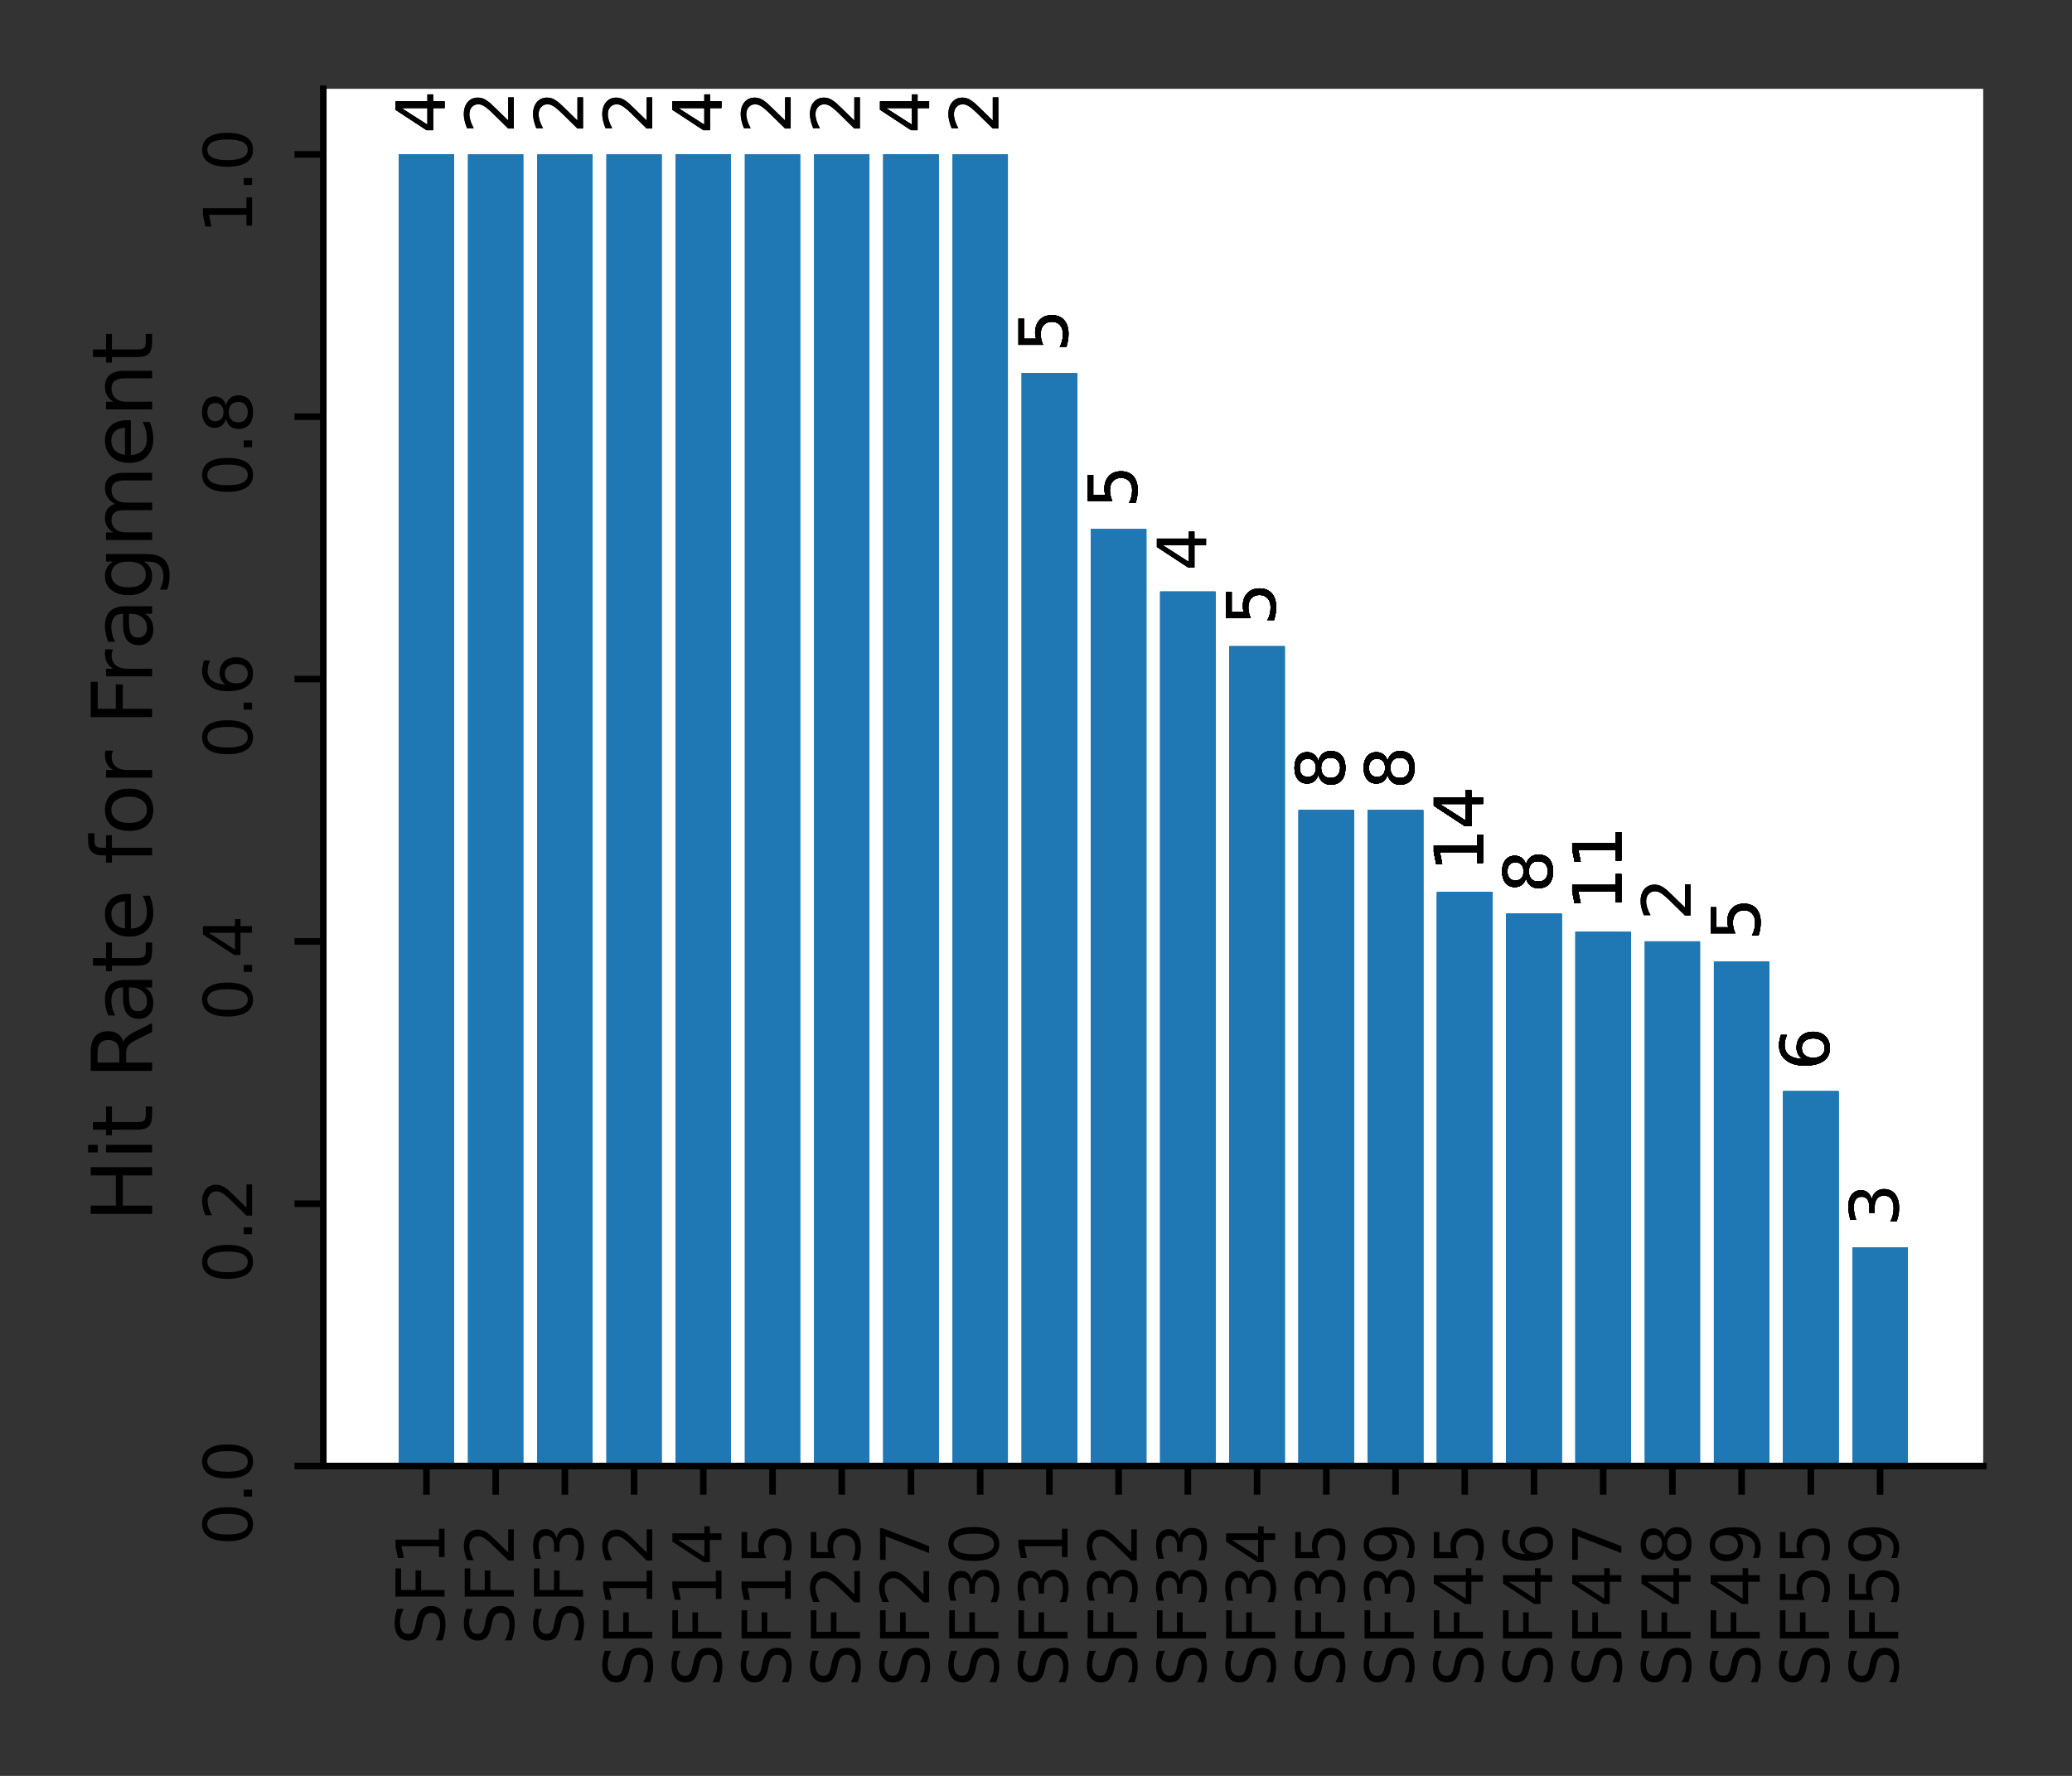 <?xml version="1.0" encoding="utf-8" standalone="no"?>
<!DOCTYPE svg PUBLIC "-//W3C//DTD SVG 1.1//EN"
  "http://www.w3.org/Graphics/SVG/1.1/DTD/svg11.dtd">
<svg xmlns:xlink="http://www.w3.org/1999/xlink" width="252pt" height="216pt" viewBox="0 0 252 216" xmlns="http://www.w3.org/2000/svg" version="1.1">
 <rect x="0" y="0" width="252" height="216" fill="#333333" stroke="none"/>
 <defs>
  <style type="text/css">*{stroke-linejoin: round; stroke-linecap: butt}</style>
 </defs>
 <g id="figure_1">
  <g id="patch_1">
   <path d="M 0 216 
L 252 216 
L 252 0 
L 0 0 
L 0 216 
z
" style="fill: none"/>
  </g>
  <g id="axes_1">
   <g id="patch_2">
    <path d="M 39.32 178.31 
L 241.2 178.31 
L 241.2 10.8 
L 39.32 10.8 
z
" style="fill: #ffffff"/>
   </g>
   <g id="patch_3">
    <path d="M 48.496 178.31 
L 55.231 178.31 
L 55.231 18.777 
L 48.496 18.777 
z
" clip-path="url(#p055ecbdfda)" style="fill: #1f77b4"/>
   </g>
   <g id="patch_4">
    <path d="M 48.496 178.31 
L 55.231 178.31 
L 55.231 18.777 
L 48.496 18.777 
z
" clip-path="url(#p055ecbdfda)" style="fill: #1f77b4"/>
   </g>
   <g id="patch_5">
    <path d="M 48.496 178.31 
L 55.231 178.31 
L 55.231 18.777 
L 48.496 18.777 
z
" clip-path="url(#p055ecbdfda)" style="fill: #1f77b4"/>
   </g>
   <g id="patch_6">
    <path d="M 48.496 178.31 
L 55.231 178.31 
L 55.231 18.777 
L 48.496 18.777 
z
" clip-path="url(#p055ecbdfda)" style="fill: #1f77b4"/>
   </g>
   <g id="patch_7">
    <path d="M 56.915 178.31 
L 63.65 178.31 
L 63.65 18.777 
L 56.915 18.777 
z
" clip-path="url(#p055ecbdfda)" style="fill: #1f77b4"/>
   </g>
   <g id="patch_8">
    <path d="M 56.915 178.31 
L 63.65 178.31 
L 63.65 18.777 
L 56.915 18.777 
z
" clip-path="url(#p055ecbdfda)" style="fill: #1f77b4"/>
   </g>
   <g id="patch_9">
    <path d="M 65.334 178.31 
L 72.069 178.31 
L 72.069 18.777 
L 65.334 18.777 
z
" clip-path="url(#p055ecbdfda)" style="fill: #1f77b4"/>
   </g>
   <g id="patch_10">
    <path d="M 65.334 178.31 
L 72.069 178.31 
L 72.069 18.777 
L 65.334 18.777 
z
" clip-path="url(#p055ecbdfda)" style="fill: #1f77b4"/>
   </g>
   <g id="patch_11">
    <path d="M 73.752 178.31 
L 80.487 178.31 
L 80.487 18.777 
L 73.752 18.777 
z
" clip-path="url(#p055ecbdfda)" style="fill: #1f77b4"/>
   </g>
   <g id="patch_12">
    <path d="M 73.752 178.31 
L 80.487 178.31 
L 80.487 18.777 
L 73.752 18.777 
z
" clip-path="url(#p055ecbdfda)" style="fill: #1f77b4"/>
   </g>
   <g id="patch_13">
    <path d="M 82.171 178.31 
L 88.906 178.31 
L 88.906 18.777 
L 82.171 18.777 
z
" clip-path="url(#p055ecbdfda)" style="fill: #1f77b4"/>
   </g>
   <g id="patch_14">
    <path d="M 82.171 178.31 
L 88.906 178.31 
L 88.906 18.777 
L 82.171 18.777 
z
" clip-path="url(#p055ecbdfda)" style="fill: #1f77b4"/>
   </g>
   <g id="patch_15">
    <path d="M 82.171 178.31 
L 88.906 178.31 
L 88.906 18.777 
L 82.171 18.777 
z
" clip-path="url(#p055ecbdfda)" style="fill: #1f77b4"/>
   </g>
   <g id="patch_16">
    <path d="M 82.171 178.31 
L 88.906 178.31 
L 88.906 18.777 
L 82.171 18.777 
z
" clip-path="url(#p055ecbdfda)" style="fill: #1f77b4"/>
   </g>
   <g id="patch_17">
    <path d="M 90.59 178.31 
L 97.325 178.31 
L 97.325 18.777 
L 90.59 18.777 
z
" clip-path="url(#p055ecbdfda)" style="fill: #1f77b4"/>
   </g>
   <g id="patch_18">
    <path d="M 90.59 178.31 
L 97.325 178.31 
L 97.325 18.777 
L 90.59 18.777 
z
" clip-path="url(#p055ecbdfda)" style="fill: #1f77b4"/>
   </g>
   <g id="patch_19">
    <path d="M 99.008 178.31 
L 105.743 178.31 
L 105.743 18.777 
L 99.008 18.777 
z
" clip-path="url(#p055ecbdfda)" style="fill: #1f77b4"/>
   </g>
   <g id="patch_20">
    <path d="M 99.008 178.31 
L 105.743 178.31 
L 105.743 18.777 
L 99.008 18.777 
z
" clip-path="url(#p055ecbdfda)" style="fill: #1f77b4"/>
   </g>
   <g id="patch_21">
    <path d="M 107.427 178.31 
L 114.162 178.31 
L 114.162 18.777 
L 107.427 18.777 
z
" clip-path="url(#p055ecbdfda)" style="fill: #1f77b4"/>
   </g>
   <g id="patch_22">
    <path d="M 107.427 178.31 
L 114.162 178.31 
L 114.162 18.777 
L 107.427 18.777 
z
" clip-path="url(#p055ecbdfda)" style="fill: #1f77b4"/>
   </g>
   <g id="patch_23">
    <path d="M 107.427 178.31 
L 114.162 178.31 
L 114.162 18.777 
L 107.427 18.777 
z
" clip-path="url(#p055ecbdfda)" style="fill: #1f77b4"/>
   </g>
   <g id="patch_24">
    <path d="M 107.427 178.31 
L 114.162 178.31 
L 114.162 18.777 
L 107.427 18.777 
z
" clip-path="url(#p055ecbdfda)" style="fill: #1f77b4"/>
   </g>
   <g id="patch_25">
    <path d="M 115.846 178.31 
L 122.581 178.31 
L 122.581 18.777 
L 115.846 18.777 
z
" clip-path="url(#p055ecbdfda)" style="fill: #1f77b4"/>
   </g>
   <g id="patch_26">
    <path d="M 115.846 178.31 
L 122.581 178.31 
L 122.581 18.777 
L 115.846 18.777 
z
" clip-path="url(#p055ecbdfda)" style="fill: #1f77b4"/>
   </g>
   <g id="patch_27">
    <path d="M 124.265 178.31 
L 130.999 178.31 
L 130.999 45.366 
L 124.265 45.366 
z
" clip-path="url(#p055ecbdfda)" style="fill: #1f77b4"/>
   </g>
   <g id="patch_28">
    <path d="M 124.265 178.31 
L 130.999 178.31 
L 130.999 45.366 
L 124.265 45.366 
z
" clip-path="url(#p055ecbdfda)" style="fill: #1f77b4"/>
   </g>
   <g id="patch_29">
    <path d="M 124.265 178.31 
L 130.999 178.31 
L 130.999 45.366 
L 124.265 45.366 
z
" clip-path="url(#p055ecbdfda)" style="fill: #1f77b4"/>
   </g>
   <g id="patch_30">
    <path d="M 124.265 178.31 
L 130.999 178.31 
L 130.999 45.366 
L 124.265 45.366 
z
" clip-path="url(#p055ecbdfda)" style="fill: #1f77b4"/>
   </g>
   <g id="patch_31">
    <path d="M 124.265 178.31 
L 130.999 178.31 
L 130.999 45.366 
L 124.265 45.366 
z
" clip-path="url(#p055ecbdfda)" style="fill: #1f77b4"/>
   </g>
   <g id="patch_32">
    <path d="M 132.683 178.31 
L 139.418 178.31 
L 139.418 64.358 
L 132.683 64.358 
z
" clip-path="url(#p055ecbdfda)" style="fill: #1f77b4"/>
   </g>
   <g id="patch_33">
    <path d="M 132.683 178.31 
L 139.418 178.31 
L 139.418 64.358 
L 132.683 64.358 
z
" clip-path="url(#p055ecbdfda)" style="fill: #1f77b4"/>
   </g>
   <g id="patch_34">
    <path d="M 132.683 178.31 
L 139.418 178.31 
L 139.418 64.358 
L 132.683 64.358 
z
" clip-path="url(#p055ecbdfda)" style="fill: #1f77b4"/>
   </g>
   <g id="patch_35">
    <path d="M 132.683 178.31 
L 139.418 178.31 
L 139.418 64.358 
L 132.683 64.358 
z
" clip-path="url(#p055ecbdfda)" style="fill: #1f77b4"/>
   </g>
   <g id="patch_36">
    <path d="M 132.683 178.31 
L 139.418 178.31 
L 139.418 64.358 
L 132.683 64.358 
z
" clip-path="url(#p055ecbdfda)" style="fill: #1f77b4"/>
   </g>
   <g id="patch_37">
    <path d="M 141.102 178.31 
L 147.837 178.31 
L 147.837 71.954 
L 141.102 71.954 
z
" clip-path="url(#p055ecbdfda)" style="fill: #1f77b4"/>
   </g>
   <g id="patch_38">
    <path d="M 141.102 178.31 
L 147.837 178.31 
L 147.837 71.954 
L 141.102 71.954 
z
" clip-path="url(#p055ecbdfda)" style="fill: #1f77b4"/>
   </g>
   <g id="patch_39">
    <path d="M 141.102 178.31 
L 147.837 178.31 
L 147.837 71.954 
L 141.102 71.954 
z
" clip-path="url(#p055ecbdfda)" style="fill: #1f77b4"/>
   </g>
   <g id="patch_40">
    <path d="M 141.102 178.31 
L 147.837 178.31 
L 147.837 71.954 
L 141.102 71.954 
z
" clip-path="url(#p055ecbdfda)" style="fill: #1f77b4"/>
   </g>
   <g id="patch_41">
    <path d="M 149.521 178.31 
L 156.255 178.31 
L 156.255 78.602 
L 149.521 78.602 
z
" clip-path="url(#p055ecbdfda)" style="fill: #1f77b4"/>
   </g>
   <g id="patch_42">
    <path d="M 149.521 178.31 
L 156.255 178.31 
L 156.255 78.602 
L 149.521 78.602 
z
" clip-path="url(#p055ecbdfda)" style="fill: #1f77b4"/>
   </g>
   <g id="patch_43">
    <path d="M 149.521 178.31 
L 156.255 178.31 
L 156.255 78.602 
L 149.521 78.602 
z
" clip-path="url(#p055ecbdfda)" style="fill: #1f77b4"/>
   </g>
   <g id="patch_44">
    <path d="M 149.521 178.31 
L 156.255 178.31 
L 156.255 78.602 
L 149.521 78.602 
z
" clip-path="url(#p055ecbdfda)" style="fill: #1f77b4"/>
   </g>
   <g id="patch_45">
    <path d="M 149.521 178.31 
L 156.255 178.31 
L 156.255 78.602 
L 149.521 78.602 
z
" clip-path="url(#p055ecbdfda)" style="fill: #1f77b4"/>
   </g>
   <g id="patch_46">
    <path d="M 157.939 178.31 
L 164.674 178.31 
L 164.674 98.543 
L 157.939 98.543 
z
" clip-path="url(#p055ecbdfda)" style="fill: #1f77b4"/>
   </g>
   <g id="patch_47">
    <path d="M 157.939 178.31 
L 164.674 178.31 
L 164.674 98.543 
L 157.939 98.543 
z
" clip-path="url(#p055ecbdfda)" style="fill: #1f77b4"/>
   </g>
   <g id="patch_48">
    <path d="M 157.939 178.31 
L 164.674 178.31 
L 164.674 98.543 
L 157.939 98.543 
z
" clip-path="url(#p055ecbdfda)" style="fill: #1f77b4"/>
   </g>
   <g id="patch_49">
    <path d="M 157.939 178.31 
L 164.674 178.31 
L 164.674 98.543 
L 157.939 98.543 
z
" clip-path="url(#p055ecbdfda)" style="fill: #1f77b4"/>
   </g>
   <g id="patch_50">
    <path d="M 157.939 178.31 
L 164.674 178.31 
L 164.674 98.543 
L 157.939 98.543 
z
" clip-path="url(#p055ecbdfda)" style="fill: #1f77b4"/>
   </g>
   <g id="patch_51">
    <path d="M 157.939 178.31 
L 164.674 178.31 
L 164.674 98.543 
L 157.939 98.543 
z
" clip-path="url(#p055ecbdfda)" style="fill: #1f77b4"/>
   </g>
   <g id="patch_52">
    <path d="M 157.939 178.31 
L 164.674 178.31 
L 164.674 98.543 
L 157.939 98.543 
z
" clip-path="url(#p055ecbdfda)" style="fill: #1f77b4"/>
   </g>
   <g id="patch_53">
    <path d="M 157.939 178.31 
L 164.674 178.31 
L 164.674 98.543 
L 157.939 98.543 
z
" clip-path="url(#p055ecbdfda)" style="fill: #1f77b4"/>
   </g>
   <g id="patch_54">
    <path d="M 166.358 178.31 
L 173.093 178.31 
L 173.093 98.543 
L 166.358 98.543 
z
" clip-path="url(#p055ecbdfda)" style="fill: #1f77b4"/>
   </g>
   <g id="patch_55">
    <path d="M 166.358 178.31 
L 173.093 178.31 
L 173.093 98.543 
L 166.358 98.543 
z
" clip-path="url(#p055ecbdfda)" style="fill: #1f77b4"/>
   </g>
   <g id="patch_56">
    <path d="M 166.358 178.31 
L 173.093 178.31 
L 173.093 98.543 
L 166.358 98.543 
z
" clip-path="url(#p055ecbdfda)" style="fill: #1f77b4"/>
   </g>
   <g id="patch_57">
    <path d="M 166.358 178.31 
L 173.093 178.31 
L 173.093 98.543 
L 166.358 98.543 
z
" clip-path="url(#p055ecbdfda)" style="fill: #1f77b4"/>
   </g>
   <g id="patch_58">
    <path d="M 166.358 178.31 
L 173.093 178.31 
L 173.093 98.543 
L 166.358 98.543 
z
" clip-path="url(#p055ecbdfda)" style="fill: #1f77b4"/>
   </g>
   <g id="patch_59">
    <path d="M 166.358 178.31 
L 173.093 178.31 
L 173.093 98.543 
L 166.358 98.543 
z
" clip-path="url(#p055ecbdfda)" style="fill: #1f77b4"/>
   </g>
   <g id="patch_60">
    <path d="M 166.358 178.31 
L 173.093 178.31 
L 173.093 98.543 
L 166.358 98.543 
z
" clip-path="url(#p055ecbdfda)" style="fill: #1f77b4"/>
   </g>
   <g id="patch_61">
    <path d="M 166.358 178.31 
L 173.093 178.31 
L 173.093 98.543 
L 166.358 98.543 
z
" clip-path="url(#p055ecbdfda)" style="fill: #1f77b4"/>
   </g>
   <g id="patch_62">
    <path d="M 174.777 178.31 
L 181.512 178.31 
L 181.512 108.514 
L 174.777 108.514 
z
" clip-path="url(#p055ecbdfda)" style="fill: #1f77b4"/>
   </g>
   <g id="patch_63">
    <path d="M 174.777 178.31 
L 181.512 178.31 
L 181.512 108.514 
L 174.777 108.514 
z
" clip-path="url(#p055ecbdfda)" style="fill: #1f77b4"/>
   </g>
   <g id="patch_64">
    <path d="M 174.777 178.31 
L 181.512 178.31 
L 181.512 108.514 
L 174.777 108.514 
z
" clip-path="url(#p055ecbdfda)" style="fill: #1f77b4"/>
   </g>
   <g id="patch_65">
    <path d="M 174.777 178.31 
L 181.512 178.31 
L 181.512 108.514 
L 174.777 108.514 
z
" clip-path="url(#p055ecbdfda)" style="fill: #1f77b4"/>
   </g>
   <g id="patch_66">
    <path d="M 174.777 178.31 
L 181.512 178.31 
L 181.512 108.514 
L 174.777 108.514 
z
" clip-path="url(#p055ecbdfda)" style="fill: #1f77b4"/>
   </g>
   <g id="patch_67">
    <path d="M 174.777 178.31 
L 181.512 178.31 
L 181.512 108.514 
L 174.777 108.514 
z
" clip-path="url(#p055ecbdfda)" style="fill: #1f77b4"/>
   </g>
   <g id="patch_68">
    <path d="M 174.777 178.31 
L 181.512 178.31 
L 181.512 108.514 
L 174.777 108.514 
z
" clip-path="url(#p055ecbdfda)" style="fill: #1f77b4"/>
   </g>
   <g id="patch_69">
    <path d="M 174.777 178.31 
L 181.512 178.31 
L 181.512 108.514 
L 174.777 108.514 
z
" clip-path="url(#p055ecbdfda)" style="fill: #1f77b4"/>
   </g>
   <g id="patch_70">
    <path d="M 174.777 178.31 
L 181.512 178.31 
L 181.512 108.514 
L 174.777 108.514 
z
" clip-path="url(#p055ecbdfda)" style="fill: #1f77b4"/>
   </g>
   <g id="patch_71">
    <path d="M 174.777 178.31 
L 181.512 178.31 
L 181.512 108.514 
L 174.777 108.514 
z
" clip-path="url(#p055ecbdfda)" style="fill: #1f77b4"/>
   </g>
   <g id="patch_72">
    <path d="M 174.777 178.31 
L 181.512 178.31 
L 181.512 108.514 
L 174.777 108.514 
z
" clip-path="url(#p055ecbdfda)" style="fill: #1f77b4"/>
   </g>
   <g id="patch_73">
    <path d="M 174.777 178.31 
L 181.512 178.31 
L 181.512 108.514 
L 174.777 108.514 
z
" clip-path="url(#p055ecbdfda)" style="fill: #1f77b4"/>
   </g>
   <g id="patch_74">
    <path d="M 174.777 178.31 
L 181.512 178.31 
L 181.512 108.514 
L 174.777 108.514 
z
" clip-path="url(#p055ecbdfda)" style="fill: #1f77b4"/>
   </g>
   <g id="patch_75">
    <path d="M 174.777 178.31 
L 181.512 178.31 
L 181.512 108.514 
L 174.777 108.514 
z
" clip-path="url(#p055ecbdfda)" style="fill: #1f77b4"/>
   </g>
   <g id="patch_76">
    <path d="M 183.195 178.31 
L 189.93 178.31 
L 189.93 111.138 
L 183.195 111.138 
z
" clip-path="url(#p055ecbdfda)" style="fill: #1f77b4"/>
   </g>
   <g id="patch_77">
    <path d="M 183.195 178.31 
L 189.93 178.31 
L 189.93 111.138 
L 183.195 111.138 
z
" clip-path="url(#p055ecbdfda)" style="fill: #1f77b4"/>
   </g>
   <g id="patch_78">
    <path d="M 183.195 178.31 
L 189.93 178.31 
L 189.93 111.138 
L 183.195 111.138 
z
" clip-path="url(#p055ecbdfda)" style="fill: #1f77b4"/>
   </g>
   <g id="patch_79">
    <path d="M 183.195 178.31 
L 189.93 178.31 
L 189.93 111.138 
L 183.195 111.138 
z
" clip-path="url(#p055ecbdfda)" style="fill: #1f77b4"/>
   </g>
   <g id="patch_80">
    <path d="M 183.195 178.31 
L 189.93 178.31 
L 189.93 111.138 
L 183.195 111.138 
z
" clip-path="url(#p055ecbdfda)" style="fill: #1f77b4"/>
   </g>
   <g id="patch_81">
    <path d="M 183.195 178.31 
L 189.93 178.31 
L 189.93 111.138 
L 183.195 111.138 
z
" clip-path="url(#p055ecbdfda)" style="fill: #1f77b4"/>
   </g>
   <g id="patch_82">
    <path d="M 183.195 178.31 
L 189.93 178.31 
L 189.93 111.138 
L 183.195 111.138 
z
" clip-path="url(#p055ecbdfda)" style="fill: #1f77b4"/>
   </g>
   <g id="patch_83">
    <path d="M 183.195 178.31 
L 189.93 178.31 
L 189.93 111.138 
L 183.195 111.138 
z
" clip-path="url(#p055ecbdfda)" style="fill: #1f77b4"/>
   </g>
   <g id="patch_84">
    <path d="M 191.614 178.31 
L 198.349 178.31 
L 198.349 113.315 
L 191.614 113.315 
z
" clip-path="url(#p055ecbdfda)" style="fill: #1f77b4"/>
   </g>
   <g id="patch_85">
    <path d="M 191.614 178.31 
L 198.349 178.31 
L 198.349 113.315 
L 191.614 113.315 
z
" clip-path="url(#p055ecbdfda)" style="fill: #1f77b4"/>
   </g>
   <g id="patch_86">
    <path d="M 191.614 178.31 
L 198.349 178.31 
L 198.349 113.315 
L 191.614 113.315 
z
" clip-path="url(#p055ecbdfda)" style="fill: #1f77b4"/>
   </g>
   <g id="patch_87">
    <path d="M 191.614 178.31 
L 198.349 178.31 
L 198.349 113.315 
L 191.614 113.315 
z
" clip-path="url(#p055ecbdfda)" style="fill: #1f77b4"/>
   </g>
   <g id="patch_88">
    <path d="M 191.614 178.31 
L 198.349 178.31 
L 198.349 113.315 
L 191.614 113.315 
z
" clip-path="url(#p055ecbdfda)" style="fill: #1f77b4"/>
   </g>
   <g id="patch_89">
    <path d="M 191.614 178.31 
L 198.349 178.31 
L 198.349 113.315 
L 191.614 113.315 
z
" clip-path="url(#p055ecbdfda)" style="fill: #1f77b4"/>
   </g>
   <g id="patch_90">
    <path d="M 191.614 178.31 
L 198.349 178.31 
L 198.349 113.315 
L 191.614 113.315 
z
" clip-path="url(#p055ecbdfda)" style="fill: #1f77b4"/>
   </g>
   <g id="patch_91">
    <path d="M 191.614 178.31 
L 198.349 178.31 
L 198.349 113.315 
L 191.614 113.315 
z
" clip-path="url(#p055ecbdfda)" style="fill: #1f77b4"/>
   </g>
   <g id="patch_92">
    <path d="M 191.614 178.31 
L 198.349 178.31 
L 198.349 113.315 
L 191.614 113.315 
z
" clip-path="url(#p055ecbdfda)" style="fill: #1f77b4"/>
   </g>
   <g id="patch_93">
    <path d="M 191.614 178.31 
L 198.349 178.31 
L 198.349 113.315 
L 191.614 113.315 
z
" clip-path="url(#p055ecbdfda)" style="fill: #1f77b4"/>
   </g>
   <g id="patch_94">
    <path d="M 191.614 178.31 
L 198.349 178.31 
L 198.349 113.315 
L 191.614 113.315 
z
" clip-path="url(#p055ecbdfda)" style="fill: #1f77b4"/>
   </g>
   <g id="patch_95">
    <path d="M 200.033 178.31 
L 206.768 178.31 
L 206.768 114.497 
L 200.033 114.497 
z
" clip-path="url(#p055ecbdfda)" style="fill: #1f77b4"/>
   </g>
   <g id="patch_96">
    <path d="M 200.033 178.31 
L 206.768 178.31 
L 206.768 114.497 
L 200.033 114.497 
z
" clip-path="url(#p055ecbdfda)" style="fill: #1f77b4"/>
   </g>
   <g id="patch_97">
    <path d="M 208.451 178.31 
L 215.186 178.31 
L 215.186 116.951 
L 208.451 116.951 
z
" clip-path="url(#p055ecbdfda)" style="fill: #1f77b4"/>
   </g>
   <g id="patch_98">
    <path d="M 208.451 178.31 
L 215.186 178.31 
L 215.186 116.951 
L 208.451 116.951 
z
" clip-path="url(#p055ecbdfda)" style="fill: #1f77b4"/>
   </g>
   <g id="patch_99">
    <path d="M 208.451 178.31 
L 215.186 178.31 
L 215.186 116.951 
L 208.451 116.951 
z
" clip-path="url(#p055ecbdfda)" style="fill: #1f77b4"/>
   </g>
   <g id="patch_100">
    <path d="M 208.451 178.31 
L 215.186 178.31 
L 215.186 116.951 
L 208.451 116.951 
z
" clip-path="url(#p055ecbdfda)" style="fill: #1f77b4"/>
   </g>
   <g id="patch_101">
    <path d="M 208.451 178.31 
L 215.186 178.31 
L 215.186 116.951 
L 208.451 116.951 
z
" clip-path="url(#p055ecbdfda)" style="fill: #1f77b4"/>
   </g>
   <g id="patch_102">
    <path d="M 216.87 178.31 
L 223.605 178.31 
L 223.605 132.729 
L 216.87 132.729 
z
" clip-path="url(#p055ecbdfda)" style="fill: #1f77b4"/>
   </g>
   <g id="patch_103">
    <path d="M 216.87 178.31 
L 223.605 178.31 
L 223.605 132.729 
L 216.87 132.729 
z
" clip-path="url(#p055ecbdfda)" style="fill: #1f77b4"/>
   </g>
   <g id="patch_104">
    <path d="M 216.87 178.31 
L 223.605 178.31 
L 223.605 132.729 
L 216.87 132.729 
z
" clip-path="url(#p055ecbdfda)" style="fill: #1f77b4"/>
   </g>
   <g id="patch_105">
    <path d="M 216.87 178.31 
L 223.605 178.31 
L 223.605 132.729 
L 216.87 132.729 
z
" clip-path="url(#p055ecbdfda)" style="fill: #1f77b4"/>
   </g>
   <g id="patch_106">
    <path d="M 216.87 178.31 
L 223.605 178.31 
L 223.605 132.729 
L 216.87 132.729 
z
" clip-path="url(#p055ecbdfda)" style="fill: #1f77b4"/>
   </g>
   <g id="patch_107">
    <path d="M 216.87 178.31 
L 223.605 178.31 
L 223.605 132.729 
L 216.87 132.729 
z
" clip-path="url(#p055ecbdfda)" style="fill: #1f77b4"/>
   </g>
   <g id="patch_108">
    <path d="M 225.289 178.31 
L 232.024 178.31 
L 232.024 151.721 
L 225.289 151.721 
z
" clip-path="url(#p055ecbdfda)" style="fill: #1f77b4"/>
   </g>
   <g id="patch_109">
    <path d="M 225.289 178.31 
L 232.024 178.31 
L 232.024 151.721 
L 225.289 151.721 
z
" clip-path="url(#p055ecbdfda)" style="fill: #1f77b4"/>
   </g>
   <g id="patch_110">
    <path d="M 225.289 178.31 
L 232.024 178.31 
L 232.024 151.721 
L 225.289 151.721 
z
" clip-path="url(#p055ecbdfda)" style="fill: #1f77b4"/>
   </g>
   <g id="matplotlib.axis_1">
    <g id="xtick_1">
     <g id="line2d_1">
      <defs>
       <path id="m4ea979103b" d="M 0 0 
L 0 3.5 
" style="stroke: #000000; stroke-width: 0.8"/>
      </defs>
      <g>
       <use xlink:href="#m4ea979103b" x="51.864" y="178.31" style="stroke: #000000; stroke-width: 0.8"/>
      </g>
     </g>
     <g id="text_1">
      <!-- SF1 -->
      <g transform="translate(54.071 200.08)rotate(-90)scale(0.08 -0.08)">
       <defs>
        <path id="DejaVuSans-53" d="M 3425 4513 
L 3425 3897 
Q 3066 4069 2747 4153 
Q 2428 4238 2131 4238 
Q 1616 4238 1336 4038 
Q 1056 3838 1056 3469 
Q 1056 3159 1242 3001 
Q 1428 2844 1947 2747 
L 2328 2669 
Q 3034 2534 3370 2195 
Q 3706 1856 3706 1288 
Q 3706 609 3251 259 
Q 2797 -91 1919 -91 
Q 1588 -91 1214 -16 
Q 841 59 441 206 
L 441 856 
Q 825 641 1194 531 
Q 1563 422 1919 422 
Q 2459 422 2753 634 
Q 3047 847 3047 1241 
Q 3047 1584 2836 1778 
Q 2625 1972 2144 2069 
L 1759 2144 
Q 1053 2284 737 2584 
Q 422 2884 422 3419 
Q 422 4038 858 4394 
Q 1294 4750 2059 4750 
Q 2388 4750 2728 4690 
Q 3069 4631 3425 4513 
z
" transform="scale(0.016)"/>
        <path id="DejaVuSans-46" d="M 628 4666 
L 3309 4666 
L 3309 4134 
L 1259 4134 
L 1259 2759 
L 3109 2759 
L 3109 2228 
L 1259 2228 
L 1259 0 
L 628 0 
L 628 4666 
z
" transform="scale(0.016)"/>
        <path id="DejaVuSans-31" d="M 794 531 
L 1825 531 
L 1825 4091 
L 703 3866 
L 703 4441 
L 1819 4666 
L 2450 4666 
L 2450 531 
L 3481 531 
L 3481 0 
L 794 0 
L 794 531 
z
" transform="scale(0.016)"/>
       </defs>
       <use xlink:href="#DejaVuSans-53"/>
       <use xlink:href="#DejaVuSans-46" x="63.477"/>
       <use xlink:href="#DejaVuSans-31" x="120.996"/>
      </g>
     </g>
    </g>
    <g id="xtick_2">
     <g id="line2d_2">
      <g>
       <use xlink:href="#m4ea979103b" x="60.283" y="178.31" style="stroke: #000000; stroke-width: 0.8"/>
      </g>
     </g>
     <g id="text_2">
      <!-- SF2 -->
      <g transform="translate(62.49 200.08)rotate(-90)scale(0.08 -0.08)">
       <defs>
        <path id="DejaVuSans-32" d="M 1228 531 
L 3431 531 
L 3431 0 
L 469 0 
L 469 531 
Q 828 903 1448 1529 
Q 2069 2156 2228 2338 
Q 2531 2678 2651 2914 
Q 2772 3150 2772 3378 
Q 2772 3750 2511 3984 
Q 2250 4219 1831 4219 
Q 1534 4219 1204 4116 
Q 875 4013 500 3803 
L 500 4441 
Q 881 4594 1212 4672 
Q 1544 4750 1819 4750 
Q 2544 4750 2975 4387 
Q 3406 4025 3406 3419 
Q 3406 3131 3298 2873 
Q 3191 2616 2906 2266 
Q 2828 2175 2409 1742 
Q 1991 1309 1228 531 
z
" transform="scale(0.016)"/>
       </defs>
       <use xlink:href="#DejaVuSans-53"/>
       <use xlink:href="#DejaVuSans-46" x="63.477"/>
       <use xlink:href="#DejaVuSans-32" x="120.996"/>
      </g>
     </g>
    </g>
    <g id="xtick_3">
     <g id="line2d_3">
      <g>
       <use xlink:href="#m4ea979103b" x="68.701" y="178.31" style="stroke: #000000; stroke-width: 0.8"/>
      </g>
     </g>
     <g id="text_3">
      <!-- SF3 -->
      <g transform="translate(70.909 200.08)rotate(-90)scale(0.08 -0.08)">
       <defs>
        <path id="DejaVuSans-33" d="M 2597 2516 
Q 3050 2419 3304 2112 
Q 3559 1806 3559 1356 
Q 3559 666 3084 287 
Q 2609 -91 1734 -91 
Q 1441 -91 1130 -33 
Q 819 25 488 141 
L 488 750 
Q 750 597 1062 519 
Q 1375 441 1716 441 
Q 2309 441 2620 675 
Q 2931 909 2931 1356 
Q 2931 1769 2642 2001 
Q 2353 2234 1838 2234 
L 1294 2234 
L 1294 2753 
L 1863 2753 
Q 2328 2753 2575 2939 
Q 2822 3125 2822 3475 
Q 2822 3834 2567 4026 
Q 2313 4219 1838 4219 
Q 1578 4219 1281 4162 
Q 984 4106 628 3988 
L 628 4550 
Q 988 4650 1302 4700 
Q 1616 4750 1894 4750 
Q 2613 4750 3031 4423 
Q 3450 4097 3450 3541 
Q 3450 3153 3228 2886 
Q 3006 2619 2597 2516 
z
" transform="scale(0.016)"/>
       </defs>
       <use xlink:href="#DejaVuSans-53"/>
       <use xlink:href="#DejaVuSans-46" x="63.477"/>
       <use xlink:href="#DejaVuSans-33" x="120.996"/>
      </g>
     </g>
    </g>
    <g id="xtick_4">
     <g id="line2d_4">
      <g>
       <use xlink:href="#m4ea979103b" x="77.12" y="178.31" style="stroke: #000000; stroke-width: 0.8"/>
      </g>
     </g>
     <g id="text_4">
      <!-- SF12 -->
      <g transform="translate(79.327 205.17)rotate(-90)scale(0.08 -0.08)">
       <use xlink:href="#DejaVuSans-53"/>
       <use xlink:href="#DejaVuSans-46" x="63.477"/>
       <use xlink:href="#DejaVuSans-31" x="120.996"/>
       <use xlink:href="#DejaVuSans-32" x="184.619"/>
      </g>
     </g>
    </g>
    <g id="xtick_5">
     <g id="line2d_5">
      <g>
       <use xlink:href="#m4ea979103b" x="85.539" y="178.31" style="stroke: #000000; stroke-width: 0.8"/>
      </g>
     </g>
     <g id="text_5">
      <!-- SF14 -->
      <g transform="translate(87.746 205.17)rotate(-90)scale(0.08 -0.08)">
       <defs>
        <path id="DejaVuSans-34" d="M 2419 4116 
L 825 1625 
L 2419 1625 
L 2419 4116 
z
M 2253 4666 
L 3047 4666 
L 3047 1625 
L 3713 1625 
L 3713 1100 
L 3047 1100 
L 3047 0 
L 2419 0 
L 2419 1100 
L 313 1100 
L 313 1709 
L 2253 4666 
z
" transform="scale(0.016)"/>
       </defs>
       <use xlink:href="#DejaVuSans-53"/>
       <use xlink:href="#DejaVuSans-46" x="63.477"/>
       <use xlink:href="#DejaVuSans-31" x="120.996"/>
       <use xlink:href="#DejaVuSans-34" x="184.619"/>
      </g>
     </g>
    </g>
    <g id="xtick_6">
     <g id="line2d_6">
      <g>
       <use xlink:href="#m4ea979103b" x="93.957" y="178.31" style="stroke: #000000; stroke-width: 0.8"/>
      </g>
     </g>
     <g id="text_6">
      <!-- SF15 -->
      <g transform="translate(96.165 205.17)rotate(-90)scale(0.08 -0.08)">
       <defs>
        <path id="DejaVuSans-35" d="M 691 4666 
L 3169 4666 
L 3169 4134 
L 1269 4134 
L 1269 2991 
Q 1406 3038 1543 3061 
Q 1681 3084 1819 3084 
Q 2600 3084 3056 2656 
Q 3513 2228 3513 1497 
Q 3513 744 3044 326 
Q 2575 -91 1722 -91 
Q 1428 -91 1123 -41 
Q 819 9 494 109 
L 494 744 
Q 775 591 1075 516 
Q 1375 441 1709 441 
Q 2250 441 2565 725 
Q 2881 1009 2881 1497 
Q 2881 1984 2565 2268 
Q 2250 2553 1709 2553 
Q 1456 2553 1204 2497 
Q 953 2441 691 2322 
L 691 4666 
z
" transform="scale(0.016)"/>
       </defs>
       <use xlink:href="#DejaVuSans-53"/>
       <use xlink:href="#DejaVuSans-46" x="63.477"/>
       <use xlink:href="#DejaVuSans-31" x="120.996"/>
       <use xlink:href="#DejaVuSans-35" x="184.619"/>
      </g>
     </g>
    </g>
    <g id="xtick_7">
     <g id="line2d_7">
      <g>
       <use xlink:href="#m4ea979103b" x="102.376" y="178.31" style="stroke: #000000; stroke-width: 0.8"/>
      </g>
     </g>
     <g id="text_7">
      <!-- SF25 -->
      <g transform="translate(104.583 205.17)rotate(-90)scale(0.08 -0.08)">
       <use xlink:href="#DejaVuSans-53"/>
       <use xlink:href="#DejaVuSans-46" x="63.477"/>
       <use xlink:href="#DejaVuSans-32" x="120.996"/>
       <use xlink:href="#DejaVuSans-35" x="184.619"/>
      </g>
     </g>
    </g>
    <g id="xtick_8">
     <g id="line2d_8">
      <g>
       <use xlink:href="#m4ea979103b" x="110.795" y="178.31" style="stroke: #000000; stroke-width: 0.8"/>
      </g>
     </g>
     <g id="text_8">
      <!-- SF27 -->
      <g transform="translate(113.002 205.17)rotate(-90)scale(0.08 -0.08)">
       <defs>
        <path id="DejaVuSans-37" d="M 525 4666 
L 3525 4666 
L 3525 4397 
L 1831 0 
L 1172 0 
L 2766 4134 
L 525 4134 
L 525 4666 
z
" transform="scale(0.016)"/>
       </defs>
       <use xlink:href="#DejaVuSans-53"/>
       <use xlink:href="#DejaVuSans-46" x="63.477"/>
       <use xlink:href="#DejaVuSans-32" x="120.996"/>
       <use xlink:href="#DejaVuSans-37" x="184.619"/>
      </g>
     </g>
    </g>
    <g id="xtick_9">
     <g id="line2d_9">
      <g>
       <use xlink:href="#m4ea979103b" x="119.213" y="178.31" style="stroke: #000000; stroke-width: 0.8"/>
      </g>
     </g>
     <g id="text_9">
      <!-- SF30 -->
      <g transform="translate(121.421 205.17)rotate(-90)scale(0.08 -0.08)">
       <defs>
        <path id="DejaVuSans-30" d="M 2034 4250 
Q 1547 4250 1301 3770 
Q 1056 3291 1056 2328 
Q 1056 1369 1301 889 
Q 1547 409 2034 409 
Q 2525 409 2770 889 
Q 3016 1369 3016 2328 
Q 3016 3291 2770 3770 
Q 2525 4250 2034 4250 
z
M 2034 4750 
Q 2819 4750 3233 4129 
Q 3647 3509 3647 2328 
Q 3647 1150 3233 529 
Q 2819 -91 2034 -91 
Q 1250 -91 836 529 
Q 422 1150 422 2328 
Q 422 3509 836 4129 
Q 1250 4750 2034 4750 
z
" transform="scale(0.016)"/>
       </defs>
       <use xlink:href="#DejaVuSans-53"/>
       <use xlink:href="#DejaVuSans-46" x="63.477"/>
       <use xlink:href="#DejaVuSans-33" x="120.996"/>
       <use xlink:href="#DejaVuSans-30" x="184.619"/>
      </g>
     </g>
    </g>
    <g id="xtick_10">
     <g id="line2d_10">
      <g>
       <use xlink:href="#m4ea979103b" x="127.632" y="178.31" style="stroke: #000000; stroke-width: 0.8"/>
      </g>
     </g>
     <g id="text_10">
      <!-- SF31 -->
      <g transform="translate(129.839 205.17)rotate(-90)scale(0.08 -0.08)">
       <use xlink:href="#DejaVuSans-53"/>
       <use xlink:href="#DejaVuSans-46" x="63.477"/>
       <use xlink:href="#DejaVuSans-33" x="120.996"/>
       <use xlink:href="#DejaVuSans-31" x="184.619"/>
      </g>
     </g>
    </g>
    <g id="xtick_11">
     <g id="line2d_11">
      <g>
       <use xlink:href="#m4ea979103b" x="136.051" y="178.31" style="stroke: #000000; stroke-width: 0.8"/>
      </g>
     </g>
     <g id="text_11">
      <!-- SF32 -->
      <g transform="translate(138.258 205.17)rotate(-90)scale(0.08 -0.08)">
       <use xlink:href="#DejaVuSans-53"/>
       <use xlink:href="#DejaVuSans-46" x="63.477"/>
       <use xlink:href="#DejaVuSans-33" x="120.996"/>
       <use xlink:href="#DejaVuSans-32" x="184.619"/>
      </g>
     </g>
    </g>
    <g id="xtick_12">
     <g id="line2d_12">
      <g>
       <use xlink:href="#m4ea979103b" x="144.469" y="178.31" style="stroke: #000000; stroke-width: 0.8"/>
      </g>
     </g>
     <g id="text_12">
      <!-- SF33 -->
      <g transform="translate(146.677 205.17)rotate(-90)scale(0.08 -0.08)">
       <use xlink:href="#DejaVuSans-53"/>
       <use xlink:href="#DejaVuSans-46" x="63.477"/>
       <use xlink:href="#DejaVuSans-33" x="120.996"/>
       <use xlink:href="#DejaVuSans-33" x="184.619"/>
      </g>
     </g>
    </g>
    <g id="xtick_13">
     <g id="line2d_13">
      <g>
       <use xlink:href="#m4ea979103b" x="152.888" y="178.31" style="stroke: #000000; stroke-width: 0.8"/>
      </g>
     </g>
     <g id="text_13">
      <!-- SF34 -->
      <g transform="translate(155.096 205.17)rotate(-90)scale(0.08 -0.08)">
       <use xlink:href="#DejaVuSans-53"/>
       <use xlink:href="#DejaVuSans-46" x="63.477"/>
       <use xlink:href="#DejaVuSans-33" x="120.996"/>
       <use xlink:href="#DejaVuSans-34" x="184.619"/>
      </g>
     </g>
    </g>
    <g id="xtick_14">
     <g id="line2d_14">
      <g>
       <use xlink:href="#m4ea979103b" x="161.307" y="178.31" style="stroke: #000000; stroke-width: 0.8"/>
      </g>
     </g>
     <g id="text_14">
      <!-- SF35 -->
      <g transform="translate(163.514 205.17)rotate(-90)scale(0.08 -0.08)">
       <use xlink:href="#DejaVuSans-53"/>
       <use xlink:href="#DejaVuSans-46" x="63.477"/>
       <use xlink:href="#DejaVuSans-33" x="120.996"/>
       <use xlink:href="#DejaVuSans-35" x="184.619"/>
      </g>
     </g>
    </g>
    <g id="xtick_15">
     <g id="line2d_15">
      <g>
       <use xlink:href="#m4ea979103b" x="169.725" y="178.31" style="stroke: #000000; stroke-width: 0.8"/>
      </g>
     </g>
     <g id="text_15">
      <!-- SF39 -->
      <g transform="translate(171.933 205.17)rotate(-90)scale(0.08 -0.08)">
       <defs>
        <path id="DejaVuSans-39" d="M 703 97 
L 703 672 
Q 941 559 1184 500 
Q 1428 441 1663 441 
Q 2288 441 2617 861 
Q 2947 1281 2994 2138 
Q 2813 1869 2534 1725 
Q 2256 1581 1919 1581 
Q 1219 1581 811 2004 
Q 403 2428 403 3163 
Q 403 3881 828 4315 
Q 1253 4750 1959 4750 
Q 2769 4750 3195 4129 
Q 3622 3509 3622 2328 
Q 3622 1225 3098 567 
Q 2575 -91 1691 -91 
Q 1453 -91 1209 -44 
Q 966 3 703 97 
z
M 1959 2075 
Q 2384 2075 2632 2365 
Q 2881 2656 2881 3163 
Q 2881 3666 2632 3958 
Q 2384 4250 1959 4250 
Q 1534 4250 1286 3958 
Q 1038 3666 1038 3163 
Q 1038 2656 1286 2365 
Q 1534 2075 1959 2075 
z
" transform="scale(0.016)"/>
       </defs>
       <use xlink:href="#DejaVuSans-53"/>
       <use xlink:href="#DejaVuSans-46" x="63.477"/>
       <use xlink:href="#DejaVuSans-33" x="120.996"/>
       <use xlink:href="#DejaVuSans-39" x="184.619"/>
      </g>
     </g>
    </g>
    <g id="xtick_16">
     <g id="line2d_16">
      <g>
       <use xlink:href="#m4ea979103b" x="178.144" y="178.31" style="stroke: #000000; stroke-width: 0.8"/>
      </g>
     </g>
     <g id="text_16">
      <!-- SF45 -->
      <g transform="translate(180.352 205.17)rotate(-90)scale(0.08 -0.08)">
       <use xlink:href="#DejaVuSans-53"/>
       <use xlink:href="#DejaVuSans-46" x="63.477"/>
       <use xlink:href="#DejaVuSans-34" x="120.996"/>
       <use xlink:href="#DejaVuSans-35" x="184.619"/>
      </g>
     </g>
    </g>
    <g id="xtick_17">
     <g id="line2d_17">
      <g>
       <use xlink:href="#m4ea979103b" x="186.563" y="178.31" style="stroke: #000000; stroke-width: 0.8"/>
      </g>
     </g>
     <g id="text_17">
      <!-- SF46 -->
      <g transform="translate(188.77 205.17)rotate(-90)scale(0.08 -0.08)">
       <defs>
        <path id="DejaVuSans-36" d="M 2113 2584 
Q 1688 2584 1439 2293 
Q 1191 2003 1191 1497 
Q 1191 994 1439 701 
Q 1688 409 2113 409 
Q 2538 409 2786 701 
Q 3034 994 3034 1497 
Q 3034 2003 2786 2293 
Q 2538 2584 2113 2584 
z
M 3366 4563 
L 3366 3988 
Q 3128 4100 2886 4159 
Q 2644 4219 2406 4219 
Q 1781 4219 1451 3797 
Q 1122 3375 1075 2522 
Q 1259 2794 1537 2939 
Q 1816 3084 2150 3084 
Q 2853 3084 3261 2657 
Q 3669 2231 3669 1497 
Q 3669 778 3244 343 
Q 2819 -91 2113 -91 
Q 1303 -91 875 529 
Q 447 1150 447 2328 
Q 447 3434 972 4092 
Q 1497 4750 2381 4750 
Q 2619 4750 2861 4703 
Q 3103 4656 3366 4563 
z
" transform="scale(0.016)"/>
       </defs>
       <use xlink:href="#DejaVuSans-53"/>
       <use xlink:href="#DejaVuSans-46" x="63.477"/>
       <use xlink:href="#DejaVuSans-34" x="120.996"/>
       <use xlink:href="#DejaVuSans-36" x="184.619"/>
      </g>
     </g>
    </g>
    <g id="xtick_18">
     <g id="line2d_18">
      <g>
       <use xlink:href="#m4ea979103b" x="194.981" y="178.31" style="stroke: #000000; stroke-width: 0.8"/>
      </g>
     </g>
     <g id="text_18">
      <!-- SF47 -->
      <g transform="translate(197.189 205.17)rotate(-90)scale(0.08 -0.08)">
       <use xlink:href="#DejaVuSans-53"/>
       <use xlink:href="#DejaVuSans-46" x="63.477"/>
       <use xlink:href="#DejaVuSans-34" x="120.996"/>
       <use xlink:href="#DejaVuSans-37" x="184.619"/>
      </g>
     </g>
    </g>
    <g id="xtick_19">
     <g id="line2d_19">
      <g>
       <use xlink:href="#m4ea979103b" x="203.4" y="178.31" style="stroke: #000000; stroke-width: 0.8"/>
      </g>
     </g>
     <g id="text_19">
      <!-- SF48 -->
      <g transform="translate(205.608 205.17)rotate(-90)scale(0.08 -0.08)">
       <defs>
        <path id="DejaVuSans-38" d="M 2034 2216 
Q 1584 2216 1326 1975 
Q 1069 1734 1069 1313 
Q 1069 891 1326 650 
Q 1584 409 2034 409 
Q 2484 409 2743 651 
Q 3003 894 3003 1313 
Q 3003 1734 2745 1975 
Q 2488 2216 2034 2216 
z
M 1403 2484 
Q 997 2584 770 2862 
Q 544 3141 544 3541 
Q 544 4100 942 4425 
Q 1341 4750 2034 4750 
Q 2731 4750 3128 4425 
Q 3525 4100 3525 3541 
Q 3525 3141 3298 2862 
Q 3072 2584 2669 2484 
Q 3125 2378 3379 2068 
Q 3634 1759 3634 1313 
Q 3634 634 3220 271 
Q 2806 -91 2034 -91 
Q 1263 -91 848 271 
Q 434 634 434 1313 
Q 434 1759 690 2068 
Q 947 2378 1403 2484 
z
M 1172 3481 
Q 1172 3119 1398 2916 
Q 1625 2713 2034 2713 
Q 2441 2713 2670 2916 
Q 2900 3119 2900 3481 
Q 2900 3844 2670 4047 
Q 2441 4250 2034 4250 
Q 1625 4250 1398 4047 
Q 1172 3844 1172 3481 
z
" transform="scale(0.016)"/>
       </defs>
       <use xlink:href="#DejaVuSans-53"/>
       <use xlink:href="#DejaVuSans-46" x="63.477"/>
       <use xlink:href="#DejaVuSans-34" x="120.996"/>
       <use xlink:href="#DejaVuSans-38" x="184.619"/>
      </g>
     </g>
    </g>
    <g id="xtick_20">
     <g id="line2d_20">
      <g>
       <use xlink:href="#m4ea979103b" x="211.819" y="178.31" style="stroke: #000000; stroke-width: 0.8"/>
      </g>
     </g>
     <g id="text_20">
      <!-- SF49 -->
      <g transform="translate(214.026 205.17)rotate(-90)scale(0.08 -0.08)">
       <use xlink:href="#DejaVuSans-53"/>
       <use xlink:href="#DejaVuSans-46" x="63.477"/>
       <use xlink:href="#DejaVuSans-34" x="120.996"/>
       <use xlink:href="#DejaVuSans-39" x="184.619"/>
      </g>
     </g>
    </g>
    <g id="xtick_21">
     <g id="line2d_21">
      <g>
       <use xlink:href="#m4ea979103b" x="220.237" y="178.31" style="stroke: #000000; stroke-width: 0.8"/>
      </g>
     </g>
     <g id="text_21">
      <!-- SF55 -->
      <g transform="translate(222.445 205.17)rotate(-90)scale(0.08 -0.08)">
       <use xlink:href="#DejaVuSans-53"/>
       <use xlink:href="#DejaVuSans-46" x="63.477"/>
       <use xlink:href="#DejaVuSans-35" x="120.996"/>
       <use xlink:href="#DejaVuSans-35" x="184.619"/>
      </g>
     </g>
    </g>
    <g id="xtick_22">
     <g id="line2d_22">
      <g>
       <use xlink:href="#m4ea979103b" x="228.656" y="178.31" style="stroke: #000000; stroke-width: 0.8"/>
      </g>
     </g>
     <g id="text_22">
      <!-- SF59 -->
      <g transform="translate(230.864 205.17)rotate(-90)scale(0.08 -0.08)">
       <use xlink:href="#DejaVuSans-53"/>
       <use xlink:href="#DejaVuSans-46" x="63.477"/>
       <use xlink:href="#DejaVuSans-35" x="120.996"/>
       <use xlink:href="#DejaVuSans-39" x="184.619"/>
      </g>
     </g>
    </g>
   </g>
   <g id="matplotlib.axis_2">
    <g id="ytick_1">
     <g id="line2d_23">
      <defs>
       <path id="m0b03a94b4d" d="M 0 0 
L -3.5 0 
" style="stroke: #000000; stroke-width: 0.8"/>
      </defs>
      <g>
       <use xlink:href="#m0b03a94b4d" x="39.32" y="178.31" style="stroke: #000000; stroke-width: 0.8"/>
      </g>
     </g>
     <g id="text_23">
      <!-- 0.0 -->
      <g transform="translate(30.656 187.993)rotate(-90)scale(0.08 -0.08)">
       <defs>
        <path id="DejaVuSans-2e" d="M 684 794 
L 1344 794 
L 1344 0 
L 684 0 
L 684 794 
z
" transform="scale(0.016)"/>
       </defs>
       <use xlink:href="#DejaVuSans-30"/>
       <use xlink:href="#DejaVuSans-2e" x="63.623"/>
       <use xlink:href="#DejaVuSans-30" x="95.41"/>
      </g>
     </g>
    </g>
    <g id="ytick_2">
     <g id="line2d_24">
      <g>
       <use xlink:href="#m0b03a94b4d" x="39.32" y="146.403" style="stroke: #000000; stroke-width: 0.8"/>
      </g>
     </g>
     <g id="text_24">
      <!-- 0.2 -->
      <g transform="translate(30.656 156.086)rotate(-90)scale(0.08 -0.08)">
       <use xlink:href="#DejaVuSans-30"/>
       <use xlink:href="#DejaVuSans-2e" x="63.623"/>
       <use xlink:href="#DejaVuSans-32" x="95.41"/>
      </g>
     </g>
    </g>
    <g id="ytick_3">
     <g id="line2d_25">
      <g>
       <use xlink:href="#m0b03a94b4d" x="39.32" y="114.497" style="stroke: #000000; stroke-width: 0.8"/>
      </g>
     </g>
     <g id="text_25">
      <!-- 0.4 -->
      <g transform="translate(30.656 124.18)rotate(-90)scale(0.08 -0.08)">
       <use xlink:href="#DejaVuSans-30"/>
       <use xlink:href="#DejaVuSans-2e" x="63.623"/>
       <use xlink:href="#DejaVuSans-34" x="95.41"/>
      </g>
     </g>
    </g>
    <g id="ytick_4">
     <g id="line2d_26">
      <g>
       <use xlink:href="#m0b03a94b4d" x="39.32" y="82.59" style="stroke: #000000; stroke-width: 0.8"/>
      </g>
     </g>
     <g id="text_26">
      <!-- 0.6 -->
      <g transform="translate(30.656 92.273)rotate(-90)scale(0.08 -0.08)">
       <use xlink:href="#DejaVuSans-30"/>
       <use xlink:href="#DejaVuSans-2e" x="63.623"/>
       <use xlink:href="#DejaVuSans-36" x="95.41"/>
      </g>
     </g>
    </g>
    <g id="ytick_5">
     <g id="line2d_27">
      <g>
       <use xlink:href="#m0b03a94b4d" x="39.32" y="50.683" style="stroke: #000000; stroke-width: 0.8"/>
      </g>
     </g>
     <g id="text_27">
      <!-- 0.8 -->
      <g transform="translate(30.656 60.366)rotate(-90)scale(0.08 -0.08)">
       <use xlink:href="#DejaVuSans-30"/>
       <use xlink:href="#DejaVuSans-2e" x="63.623"/>
       <use xlink:href="#DejaVuSans-38" x="95.41"/>
      </g>
     </g>
    </g>
    <g id="ytick_6">
     <g id="line2d_28">
      <g>
       <use xlink:href="#m0b03a94b4d" x="39.32" y="18.777" style="stroke: #000000; stroke-width: 0.8"/>
      </g>
     </g>
     <g id="text_28">
      <!-- 1.0 -->
      <g transform="translate(30.656 28.46)rotate(-90)scale(0.08 -0.08)">
       <use xlink:href="#DejaVuSans-31"/>
       <use xlink:href="#DejaVuSans-2e" x="63.623"/>
       <use xlink:href="#DejaVuSans-30" x="95.41"/>
      </g>
     </g>
    </g>
    <g id="text_29">
     <!-- Hit Rate for Fragment -->
     <g transform="translate(18.498 148.652)rotate(-90)scale(0.1 -0.1)">
      <defs>
       <path id="DejaVuSans-48" d="M 628 4666 
L 1259 4666 
L 1259 2753 
L 3553 2753 
L 3553 4666 
L 4184 4666 
L 4184 0 
L 3553 0 
L 3553 2222 
L 1259 2222 
L 1259 0 
L 628 0 
L 628 4666 
z
" transform="scale(0.016)"/>
       <path id="DejaVuSans-69" d="M 603 3500 
L 1178 3500 
L 1178 0 
L 603 0 
L 603 3500 
z
M 603 4863 
L 1178 4863 
L 1178 4134 
L 603 4134 
L 603 4863 
z
" transform="scale(0.016)"/>
       <path id="DejaVuSans-74" d="M 1172 4494 
L 1172 3500 
L 2356 3500 
L 2356 3053 
L 1172 3053 
L 1172 1153 
Q 1172 725 1289 603 
Q 1406 481 1766 481 
L 2356 481 
L 2356 0 
L 1766 0 
Q 1100 0 847 248 
Q 594 497 594 1153 
L 594 3053 
L 172 3053 
L 172 3500 
L 594 3500 
L 594 4494 
L 1172 4494 
z
" transform="scale(0.016)"/>
       <path id="DejaVuSans-20" transform="scale(0.016)"/>
       <path id="DejaVuSans-52" d="M 2841 2188 
Q 3044 2119 3236 1894 
Q 3428 1669 3622 1275 
L 4263 0 
L 3584 0 
L 2988 1197 
Q 2756 1666 2539 1819 
Q 2322 1972 1947 1972 
L 1259 1972 
L 1259 0 
L 628 0 
L 628 4666 
L 2053 4666 
Q 2853 4666 3247 4331 
Q 3641 3997 3641 3322 
Q 3641 2881 3436 2590 
Q 3231 2300 2841 2188 
z
M 1259 4147 
L 1259 2491 
L 2053 2491 
Q 2509 2491 2742 2702 
Q 2975 2913 2975 3322 
Q 2975 3731 2742 3939 
Q 2509 4147 2053 4147 
L 1259 4147 
z
" transform="scale(0.016)"/>
       <path id="DejaVuSans-61" d="M 2194 1759 
Q 1497 1759 1228 1600 
Q 959 1441 959 1056 
Q 959 750 1161 570 
Q 1363 391 1709 391 
Q 2188 391 2477 730 
Q 2766 1069 2766 1631 
L 2766 1759 
L 2194 1759 
z
M 3341 1997 
L 3341 0 
L 2766 0 
L 2766 531 
Q 2569 213 2275 61 
Q 1981 -91 1556 -91 
Q 1019 -91 701 211 
Q 384 513 384 1019 
Q 384 1609 779 1909 
Q 1175 2209 1959 2209 
L 2766 2209 
L 2766 2266 
Q 2766 2663 2505 2880 
Q 2244 3097 1772 3097 
Q 1472 3097 1187 3025 
Q 903 2953 641 2809 
L 641 3341 
Q 956 3463 1253 3523 
Q 1550 3584 1831 3584 
Q 2591 3584 2966 3190 
Q 3341 2797 3341 1997 
z
" transform="scale(0.016)"/>
       <path id="DejaVuSans-65" d="M 3597 1894 
L 3597 1613 
L 953 1613 
Q 991 1019 1311 708 
Q 1631 397 2203 397 
Q 2534 397 2845 478 
Q 3156 559 3463 722 
L 3463 178 
Q 3153 47 2828 -22 
Q 2503 -91 2169 -91 
Q 1331 -91 842 396 
Q 353 884 353 1716 
Q 353 2575 817 3079 
Q 1281 3584 2069 3584 
Q 2775 3584 3186 3129 
Q 3597 2675 3597 1894 
z
M 3022 2063 
Q 3016 2534 2758 2815 
Q 2500 3097 2075 3097 
Q 1594 3097 1305 2825 
Q 1016 2553 972 2059 
L 3022 2063 
z
" transform="scale(0.016)"/>
       <path id="DejaVuSans-66" d="M 2375 4863 
L 2375 4384 
L 1825 4384 
Q 1516 4384 1395 4259 
Q 1275 4134 1275 3809 
L 1275 3500 
L 2222 3500 
L 2222 3053 
L 1275 3053 
L 1275 0 
L 697 0 
L 697 3053 
L 147 3053 
L 147 3500 
L 697 3500 
L 697 3744 
Q 697 4328 969 4595 
Q 1241 4863 1831 4863 
L 2375 4863 
z
" transform="scale(0.016)"/>
       <path id="DejaVuSans-6f" d="M 1959 3097 
Q 1497 3097 1228 2736 
Q 959 2375 959 1747 
Q 959 1119 1226 758 
Q 1494 397 1959 397 
Q 2419 397 2687 759 
Q 2956 1122 2956 1747 
Q 2956 2369 2687 2733 
Q 2419 3097 1959 3097 
z
M 1959 3584 
Q 2709 3584 3137 3096 
Q 3566 2609 3566 1747 
Q 3566 888 3137 398 
Q 2709 -91 1959 -91 
Q 1206 -91 779 398 
Q 353 888 353 1747 
Q 353 2609 779 3096 
Q 1206 3584 1959 3584 
z
" transform="scale(0.016)"/>
       <path id="DejaVuSans-72" d="M 2631 2963 
Q 2534 3019 2420 3045 
Q 2306 3072 2169 3072 
Q 1681 3072 1420 2755 
Q 1159 2438 1159 1844 
L 1159 0 
L 581 0 
L 581 3500 
L 1159 3500 
L 1159 2956 
Q 1341 3275 1631 3429 
Q 1922 3584 2338 3584 
Q 2397 3584 2469 3576 
Q 2541 3569 2628 3553 
L 2631 2963 
z
" transform="scale(0.016)"/>
       <path id="DejaVuSans-67" d="M 2906 1791 
Q 2906 2416 2648 2759 
Q 2391 3103 1925 3103 
Q 1463 3103 1205 2759 
Q 947 2416 947 1791 
Q 947 1169 1205 825 
Q 1463 481 1925 481 
Q 2391 481 2648 825 
Q 2906 1169 2906 1791 
z
M 3481 434 
Q 3481 -459 3084 -895 
Q 2688 -1331 1869 -1331 
Q 1566 -1331 1297 -1286 
Q 1028 -1241 775 -1147 
L 775 -588 
Q 1028 -725 1275 -790 
Q 1522 -856 1778 -856 
Q 2344 -856 2625 -561 
Q 2906 -266 2906 331 
L 2906 616 
Q 2728 306 2450 153 
Q 2172 0 1784 0 
Q 1141 0 747 490 
Q 353 981 353 1791 
Q 353 2603 747 3093 
Q 1141 3584 1784 3584 
Q 2172 3584 2450 3431 
Q 2728 3278 2906 2969 
L 2906 3500 
L 3481 3500 
L 3481 434 
z
" transform="scale(0.016)"/>
       <path id="DejaVuSans-6d" d="M 3328 2828 
Q 3544 3216 3844 3400 
Q 4144 3584 4550 3584 
Q 5097 3584 5394 3201 
Q 5691 2819 5691 2113 
L 5691 0 
L 5113 0 
L 5113 2094 
Q 5113 2597 4934 2840 
Q 4756 3084 4391 3084 
Q 3944 3084 3684 2787 
Q 3425 2491 3425 1978 
L 3425 0 
L 2847 0 
L 2847 2094 
Q 2847 2600 2669 2842 
Q 2491 3084 2119 3084 
Q 1678 3084 1418 2786 
Q 1159 2488 1159 1978 
L 1159 0 
L 581 0 
L 581 3500 
L 1159 3500 
L 1159 2956 
Q 1356 3278 1631 3431 
Q 1906 3584 2284 3584 
Q 2666 3584 2933 3390 
Q 3200 3197 3328 2828 
z
" transform="scale(0.016)"/>
       <path id="DejaVuSans-6e" d="M 3513 2113 
L 3513 0 
L 2938 0 
L 2938 2094 
Q 2938 2591 2744 2837 
Q 2550 3084 2163 3084 
Q 1697 3084 1428 2787 
Q 1159 2491 1159 1978 
L 1159 0 
L 581 0 
L 581 3500 
L 1159 3500 
L 1159 2956 
Q 1366 3272 1645 3428 
Q 1925 3584 2291 3584 
Q 2894 3584 3203 3211 
Q 3513 2838 3513 2113 
z
" transform="scale(0.016)"/>
      </defs>
      <use xlink:href="#DejaVuSans-48"/>
      <use xlink:href="#DejaVuSans-69" x="75.195"/>
      <use xlink:href="#DejaVuSans-74" x="102.979"/>
      <use xlink:href="#DejaVuSans-20" x="142.188"/>
      <use xlink:href="#DejaVuSans-52" x="173.975"/>
      <use xlink:href="#DejaVuSans-61" x="241.207"/>
      <use xlink:href="#DejaVuSans-74" x="302.486"/>
      <use xlink:href="#DejaVuSans-65" x="341.695"/>
      <use xlink:href="#DejaVuSans-20" x="403.219"/>
      <use xlink:href="#DejaVuSans-66" x="435.006"/>
      <use xlink:href="#DejaVuSans-6f" x="470.211"/>
      <use xlink:href="#DejaVuSans-72" x="531.393"/>
      <use xlink:href="#DejaVuSans-20" x="572.506"/>
      <use xlink:href="#DejaVuSans-46" x="604.293"/>
      <use xlink:href="#DejaVuSans-72" x="654.562"/>
      <use xlink:href="#DejaVuSans-61" x="695.676"/>
      <use xlink:href="#DejaVuSans-67" x="756.955"/>
      <use xlink:href="#DejaVuSans-6d" x="820.432"/>
      <use xlink:href="#DejaVuSans-65" x="917.844"/>
      <use xlink:href="#DejaVuSans-6e" x="979.367"/>
      <use xlink:href="#DejaVuSans-74" x="1042.746"/>
     </g>
    </g>
   </g>
   <g id="patch_111">
    <path d="M 39.32 178.31 
L 39.32 10.8 
" style="fill: none; stroke: #000000; stroke-width: 0.8; stroke-linejoin: miter; stroke-linecap: square"/>
   </g>
   <g id="patch_112">
    <path d="M 39.32 178.31 
L 241.2 178.31 
" style="fill: none; stroke: #000000; stroke-width: 0.8; stroke-linejoin: miter; stroke-linecap: square"/>
   </g>
   <g id="text_30">
    <!--  4 -->
    <g transform="translate(54.071 18.777)rotate(-90)scale(0.08 -0.08)">
     <use xlink:href="#DejaVuSans-20"/>
     <use xlink:href="#DejaVuSans-34" x="31.787"/>
    </g>
   </g>
   <g id="text_31">
    <!--  4 -->
    <g transform="translate(54.071 18.777)rotate(-90)scale(0.08 -0.08)">
     <use xlink:href="#DejaVuSans-20"/>
     <use xlink:href="#DejaVuSans-34" x="31.787"/>
    </g>
   </g>
   <g id="text_32">
    <!--  4 -->
    <g transform="translate(54.071 18.777)rotate(-90)scale(0.08 -0.08)">
     <use xlink:href="#DejaVuSans-20"/>
     <use xlink:href="#DejaVuSans-34" x="31.787"/>
    </g>
   </g>
   <g id="text_33">
    <!--  4 -->
    <g transform="translate(54.071 18.777)rotate(-90)scale(0.08 -0.08)">
     <use xlink:href="#DejaVuSans-20"/>
     <use xlink:href="#DejaVuSans-34" x="31.787"/>
    </g>
   </g>
   <g id="text_34">
    <!--  2 -->
    <g transform="translate(62.49 18.777)rotate(-90)scale(0.08 -0.08)">
     <use xlink:href="#DejaVuSans-20"/>
     <use xlink:href="#DejaVuSans-32" x="31.787"/>
    </g>
   </g>
   <g id="text_35">
    <!--  2 -->
    <g transform="translate(62.49 18.777)rotate(-90)scale(0.08 -0.08)">
     <use xlink:href="#DejaVuSans-20"/>
     <use xlink:href="#DejaVuSans-32" x="31.787"/>
    </g>
   </g>
   <g id="text_36">
    <!--  2 -->
    <g transform="translate(70.909 18.777)rotate(-90)scale(0.08 -0.08)">
     <use xlink:href="#DejaVuSans-20"/>
     <use xlink:href="#DejaVuSans-32" x="31.787"/>
    </g>
   </g>
   <g id="text_37">
    <!--  2 -->
    <g transform="translate(70.909 18.777)rotate(-90)scale(0.08 -0.08)">
     <use xlink:href="#DejaVuSans-20"/>
     <use xlink:href="#DejaVuSans-32" x="31.787"/>
    </g>
   </g>
   <g id="text_38">
    <!--  2 -->
    <g transform="translate(79.327 18.777)rotate(-90)scale(0.08 -0.08)">
     <use xlink:href="#DejaVuSans-20"/>
     <use xlink:href="#DejaVuSans-32" x="31.787"/>
    </g>
   </g>
   <g id="text_39">
    <!--  2 -->
    <g transform="translate(79.327 18.777)rotate(-90)scale(0.08 -0.08)">
     <use xlink:href="#DejaVuSans-20"/>
     <use xlink:href="#DejaVuSans-32" x="31.787"/>
    </g>
   </g>
   <g id="text_40">
    <!--  4 -->
    <g transform="translate(87.746 18.777)rotate(-90)scale(0.08 -0.08)">
     <use xlink:href="#DejaVuSans-20"/>
     <use xlink:href="#DejaVuSans-34" x="31.787"/>
    </g>
   </g>
   <g id="text_41">
    <!--  4 -->
    <g transform="translate(87.746 18.777)rotate(-90)scale(0.08 -0.08)">
     <use xlink:href="#DejaVuSans-20"/>
     <use xlink:href="#DejaVuSans-34" x="31.787"/>
    </g>
   </g>
   <g id="text_42">
    <!--  4 -->
    <g transform="translate(87.746 18.777)rotate(-90)scale(0.08 -0.08)">
     <use xlink:href="#DejaVuSans-20"/>
     <use xlink:href="#DejaVuSans-34" x="31.787"/>
    </g>
   </g>
   <g id="text_43">
    <!--  4 -->
    <g transform="translate(87.746 18.777)rotate(-90)scale(0.08 -0.08)">
     <use xlink:href="#DejaVuSans-20"/>
     <use xlink:href="#DejaVuSans-34" x="31.787"/>
    </g>
   </g>
   <g id="text_44">
    <!--  2 -->
    <g transform="translate(96.165 18.777)rotate(-90)scale(0.08 -0.08)">
     <use xlink:href="#DejaVuSans-20"/>
     <use xlink:href="#DejaVuSans-32" x="31.787"/>
    </g>
   </g>
   <g id="text_45">
    <!--  2 -->
    <g transform="translate(96.165 18.777)rotate(-90)scale(0.08 -0.08)">
     <use xlink:href="#DejaVuSans-20"/>
     <use xlink:href="#DejaVuSans-32" x="31.787"/>
    </g>
   </g>
   <g id="text_46">
    <!--  2 -->
    <g transform="translate(104.583 18.777)rotate(-90)scale(0.08 -0.08)">
     <use xlink:href="#DejaVuSans-20"/>
     <use xlink:href="#DejaVuSans-32" x="31.787"/>
    </g>
   </g>
   <g id="text_47">
    <!--  2 -->
    <g transform="translate(104.583 18.777)rotate(-90)scale(0.08 -0.08)">
     <use xlink:href="#DejaVuSans-20"/>
     <use xlink:href="#DejaVuSans-32" x="31.787"/>
    </g>
   </g>
   <g id="text_48">
    <!--  4 -->
    <g transform="translate(113.002 18.777)rotate(-90)scale(0.08 -0.08)">
     <use xlink:href="#DejaVuSans-20"/>
     <use xlink:href="#DejaVuSans-34" x="31.787"/>
    </g>
   </g>
   <g id="text_49">
    <!--  4 -->
    <g transform="translate(113.002 18.777)rotate(-90)scale(0.08 -0.08)">
     <use xlink:href="#DejaVuSans-20"/>
     <use xlink:href="#DejaVuSans-34" x="31.787"/>
    </g>
   </g>
   <g id="text_50">
    <!--  4 -->
    <g transform="translate(113.002 18.777)rotate(-90)scale(0.08 -0.08)">
     <use xlink:href="#DejaVuSans-20"/>
     <use xlink:href="#DejaVuSans-34" x="31.787"/>
    </g>
   </g>
   <g id="text_51">
    <!--  4 -->
    <g transform="translate(113.002 18.777)rotate(-90)scale(0.08 -0.08)">
     <use xlink:href="#DejaVuSans-20"/>
     <use xlink:href="#DejaVuSans-34" x="31.787"/>
    </g>
   </g>
   <g id="text_52">
    <!--  2 -->
    <g transform="translate(121.421 18.777)rotate(-90)scale(0.08 -0.08)">
     <use xlink:href="#DejaVuSans-20"/>
     <use xlink:href="#DejaVuSans-32" x="31.787"/>
    </g>
   </g>
   <g id="text_53">
    <!--  2 -->
    <g transform="translate(121.421 18.777)rotate(-90)scale(0.08 -0.08)">
     <use xlink:href="#DejaVuSans-20"/>
     <use xlink:href="#DejaVuSans-32" x="31.787"/>
    </g>
   </g>
   <g id="text_54">
    <!--  5 -->
    <g transform="translate(129.839 45.366)rotate(-90)scale(0.08 -0.08)">
     <use xlink:href="#DejaVuSans-20"/>
     <use xlink:href="#DejaVuSans-35" x="31.787"/>
    </g>
   </g>
   <g id="text_55">
    <!--  5 -->
    <g transform="translate(129.839 45.366)rotate(-90)scale(0.08 -0.08)">
     <use xlink:href="#DejaVuSans-20"/>
     <use xlink:href="#DejaVuSans-35" x="31.787"/>
    </g>
   </g>
   <g id="text_56">
    <!--  5 -->
    <g transform="translate(129.839 45.366)rotate(-90)scale(0.08 -0.08)">
     <use xlink:href="#DejaVuSans-20"/>
     <use xlink:href="#DejaVuSans-35" x="31.787"/>
    </g>
   </g>
   <g id="text_57">
    <!--  5 -->
    <g transform="translate(129.839 45.366)rotate(-90)scale(0.08 -0.08)">
     <use xlink:href="#DejaVuSans-20"/>
     <use xlink:href="#DejaVuSans-35" x="31.787"/>
    </g>
   </g>
   <g id="text_58">
    <!--  5 -->
    <g transform="translate(129.839 45.366)rotate(-90)scale(0.08 -0.08)">
     <use xlink:href="#DejaVuSans-20"/>
     <use xlink:href="#DejaVuSans-35" x="31.787"/>
    </g>
   </g>
   <g id="text_59">
    <!--  5 -->
    <g transform="translate(138.258 64.358)rotate(-90)scale(0.08 -0.08)">
     <use xlink:href="#DejaVuSans-20"/>
     <use xlink:href="#DejaVuSans-35" x="31.787"/>
    </g>
   </g>
   <g id="text_60">
    <!--  5 -->
    <g transform="translate(138.258 64.358)rotate(-90)scale(0.08 -0.08)">
     <use xlink:href="#DejaVuSans-20"/>
     <use xlink:href="#DejaVuSans-35" x="31.787"/>
    </g>
   </g>
   <g id="text_61">
    <!--  5 -->
    <g transform="translate(138.258 64.358)rotate(-90)scale(0.08 -0.08)">
     <use xlink:href="#DejaVuSans-20"/>
     <use xlink:href="#DejaVuSans-35" x="31.787"/>
    </g>
   </g>
   <g id="text_62">
    <!--  5 -->
    <g transform="translate(138.258 64.358)rotate(-90)scale(0.08 -0.08)">
     <use xlink:href="#DejaVuSans-20"/>
     <use xlink:href="#DejaVuSans-35" x="31.787"/>
    </g>
   </g>
   <g id="text_63">
    <!--  5 -->
    <g transform="translate(138.258 64.358)rotate(-90)scale(0.08 -0.08)">
     <use xlink:href="#DejaVuSans-20"/>
     <use xlink:href="#DejaVuSans-35" x="31.787"/>
    </g>
   </g>
   <g id="text_64">
    <!--  4 -->
    <g transform="translate(146.677 71.954)rotate(-90)scale(0.08 -0.08)">
     <use xlink:href="#DejaVuSans-20"/>
     <use xlink:href="#DejaVuSans-34" x="31.787"/>
    </g>
   </g>
   <g id="text_65">
    <!--  4 -->
    <g transform="translate(146.677 71.954)rotate(-90)scale(0.08 -0.08)">
     <use xlink:href="#DejaVuSans-20"/>
     <use xlink:href="#DejaVuSans-34" x="31.787"/>
    </g>
   </g>
   <g id="text_66">
    <!--  4 -->
    <g transform="translate(146.677 71.954)rotate(-90)scale(0.08 -0.08)">
     <use xlink:href="#DejaVuSans-20"/>
     <use xlink:href="#DejaVuSans-34" x="31.787"/>
    </g>
   </g>
   <g id="text_67">
    <!--  4 -->
    <g transform="translate(146.677 71.954)rotate(-90)scale(0.08 -0.08)">
     <use xlink:href="#DejaVuSans-20"/>
     <use xlink:href="#DejaVuSans-34" x="31.787"/>
    </g>
   </g>
   <g id="text_68">
    <!--  5 -->
    <g transform="translate(155.096 78.602)rotate(-90)scale(0.08 -0.08)">
     <use xlink:href="#DejaVuSans-20"/>
     <use xlink:href="#DejaVuSans-35" x="31.787"/>
    </g>
   </g>
   <g id="text_69">
    <!--  5 -->
    <g transform="translate(155.096 78.602)rotate(-90)scale(0.08 -0.08)">
     <use xlink:href="#DejaVuSans-20"/>
     <use xlink:href="#DejaVuSans-35" x="31.787"/>
    </g>
   </g>
   <g id="text_70">
    <!--  5 -->
    <g transform="translate(155.096 78.602)rotate(-90)scale(0.08 -0.08)">
     <use xlink:href="#DejaVuSans-20"/>
     <use xlink:href="#DejaVuSans-35" x="31.787"/>
    </g>
   </g>
   <g id="text_71">
    <!--  5 -->
    <g transform="translate(155.096 78.602)rotate(-90)scale(0.08 -0.08)">
     <use xlink:href="#DejaVuSans-20"/>
     <use xlink:href="#DejaVuSans-35" x="31.787"/>
    </g>
   </g>
   <g id="text_72">
    <!--  5 -->
    <g transform="translate(155.096 78.602)rotate(-90)scale(0.08 -0.08)">
     <use xlink:href="#DejaVuSans-20"/>
     <use xlink:href="#DejaVuSans-35" x="31.787"/>
    </g>
   </g>
   <g id="text_73">
    <!--  8 -->
    <g transform="translate(163.514 98.543)rotate(-90)scale(0.08 -0.08)">
     <use xlink:href="#DejaVuSans-20"/>
     <use xlink:href="#DejaVuSans-38" x="31.787"/>
    </g>
   </g>
   <g id="text_74">
    <!--  8 -->
    <g transform="translate(163.514 98.543)rotate(-90)scale(0.08 -0.08)">
     <use xlink:href="#DejaVuSans-20"/>
     <use xlink:href="#DejaVuSans-38" x="31.787"/>
    </g>
   </g>
   <g id="text_75">
    <!--  8 -->
    <g transform="translate(163.514 98.543)rotate(-90)scale(0.08 -0.08)">
     <use xlink:href="#DejaVuSans-20"/>
     <use xlink:href="#DejaVuSans-38" x="31.787"/>
    </g>
   </g>
   <g id="text_76">
    <!--  8 -->
    <g transform="translate(163.514 98.543)rotate(-90)scale(0.08 -0.08)">
     <use xlink:href="#DejaVuSans-20"/>
     <use xlink:href="#DejaVuSans-38" x="31.787"/>
    </g>
   </g>
   <g id="text_77">
    <!--  8 -->
    <g transform="translate(163.514 98.543)rotate(-90)scale(0.08 -0.08)">
     <use xlink:href="#DejaVuSans-20"/>
     <use xlink:href="#DejaVuSans-38" x="31.787"/>
    </g>
   </g>
   <g id="text_78">
    <!--  8 -->
    <g transform="translate(163.514 98.543)rotate(-90)scale(0.08 -0.08)">
     <use xlink:href="#DejaVuSans-20"/>
     <use xlink:href="#DejaVuSans-38" x="31.787"/>
    </g>
   </g>
   <g id="text_79">
    <!--  8 -->
    <g transform="translate(163.514 98.543)rotate(-90)scale(0.08 -0.08)">
     <use xlink:href="#DejaVuSans-20"/>
     <use xlink:href="#DejaVuSans-38" x="31.787"/>
    </g>
   </g>
   <g id="text_80">
    <!--  8 -->
    <g transform="translate(163.514 98.543)rotate(-90)scale(0.08 -0.08)">
     <use xlink:href="#DejaVuSans-20"/>
     <use xlink:href="#DejaVuSans-38" x="31.787"/>
    </g>
   </g>
   <g id="text_81">
    <!--  8 -->
    <g transform="translate(171.933 98.543)rotate(-90)scale(0.08 -0.08)">
     <use xlink:href="#DejaVuSans-20"/>
     <use xlink:href="#DejaVuSans-38" x="31.787"/>
    </g>
   </g>
   <g id="text_82">
    <!--  8 -->
    <g transform="translate(171.933 98.543)rotate(-90)scale(0.08 -0.08)">
     <use xlink:href="#DejaVuSans-20"/>
     <use xlink:href="#DejaVuSans-38" x="31.787"/>
    </g>
   </g>
   <g id="text_83">
    <!--  8 -->
    <g transform="translate(171.933 98.543)rotate(-90)scale(0.08 -0.08)">
     <use xlink:href="#DejaVuSans-20"/>
     <use xlink:href="#DejaVuSans-38" x="31.787"/>
    </g>
   </g>
   <g id="text_84">
    <!--  8 -->
    <g transform="translate(171.933 98.543)rotate(-90)scale(0.08 -0.08)">
     <use xlink:href="#DejaVuSans-20"/>
     <use xlink:href="#DejaVuSans-38" x="31.787"/>
    </g>
   </g>
   <g id="text_85">
    <!--  8 -->
    <g transform="translate(171.933 98.543)rotate(-90)scale(0.08 -0.08)">
     <use xlink:href="#DejaVuSans-20"/>
     <use xlink:href="#DejaVuSans-38" x="31.787"/>
    </g>
   </g>
   <g id="text_86">
    <!--  8 -->
    <g transform="translate(171.933 98.543)rotate(-90)scale(0.08 -0.08)">
     <use xlink:href="#DejaVuSans-20"/>
     <use xlink:href="#DejaVuSans-38" x="31.787"/>
    </g>
   </g>
   <g id="text_87">
    <!--  8 -->
    <g transform="translate(171.933 98.543)rotate(-90)scale(0.08 -0.08)">
     <use xlink:href="#DejaVuSans-20"/>
     <use xlink:href="#DejaVuSans-38" x="31.787"/>
    </g>
   </g>
   <g id="text_88">
    <!--  8 -->
    <g transform="translate(171.933 98.543)rotate(-90)scale(0.08 -0.08)">
     <use xlink:href="#DejaVuSans-20"/>
     <use xlink:href="#DejaVuSans-38" x="31.787"/>
    </g>
   </g>
   <g id="text_89">
    <!--  14 -->
    <g transform="translate(180.352 108.514)rotate(-90)scale(0.08 -0.08)">
     <use xlink:href="#DejaVuSans-20"/>
     <use xlink:href="#DejaVuSans-31" x="31.787"/>
     <use xlink:href="#DejaVuSans-34" x="95.41"/>
    </g>
   </g>
   <g id="text_90">
    <!--  14 -->
    <g transform="translate(180.352 108.514)rotate(-90)scale(0.08 -0.08)">
     <use xlink:href="#DejaVuSans-20"/>
     <use xlink:href="#DejaVuSans-31" x="31.787"/>
     <use xlink:href="#DejaVuSans-34" x="95.41"/>
    </g>
   </g>
   <g id="text_91">
    <!--  14 -->
    <g transform="translate(180.352 108.514)rotate(-90)scale(0.08 -0.08)">
     <use xlink:href="#DejaVuSans-20"/>
     <use xlink:href="#DejaVuSans-31" x="31.787"/>
     <use xlink:href="#DejaVuSans-34" x="95.41"/>
    </g>
   </g>
   <g id="text_92">
    <!--  14 -->
    <g transform="translate(180.352 108.514)rotate(-90)scale(0.08 -0.08)">
     <use xlink:href="#DejaVuSans-20"/>
     <use xlink:href="#DejaVuSans-31" x="31.787"/>
     <use xlink:href="#DejaVuSans-34" x="95.41"/>
    </g>
   </g>
   <g id="text_93">
    <!--  14 -->
    <g transform="translate(180.352 108.514)rotate(-90)scale(0.08 -0.08)">
     <use xlink:href="#DejaVuSans-20"/>
     <use xlink:href="#DejaVuSans-31" x="31.787"/>
     <use xlink:href="#DejaVuSans-34" x="95.41"/>
    </g>
   </g>
   <g id="text_94">
    <!--  14 -->
    <g transform="translate(180.352 108.514)rotate(-90)scale(0.08 -0.08)">
     <use xlink:href="#DejaVuSans-20"/>
     <use xlink:href="#DejaVuSans-31" x="31.787"/>
     <use xlink:href="#DejaVuSans-34" x="95.41"/>
    </g>
   </g>
   <g id="text_95">
    <!--  14 -->
    <g transform="translate(180.352 108.514)rotate(-90)scale(0.08 -0.08)">
     <use xlink:href="#DejaVuSans-20"/>
     <use xlink:href="#DejaVuSans-31" x="31.787"/>
     <use xlink:href="#DejaVuSans-34" x="95.41"/>
    </g>
   </g>
   <g id="text_96">
    <!--  14 -->
    <g transform="translate(180.352 108.514)rotate(-90)scale(0.08 -0.08)">
     <use xlink:href="#DejaVuSans-20"/>
     <use xlink:href="#DejaVuSans-31" x="31.787"/>
     <use xlink:href="#DejaVuSans-34" x="95.41"/>
    </g>
   </g>
   <g id="text_97">
    <!--  14 -->
    <g transform="translate(180.352 108.514)rotate(-90)scale(0.08 -0.08)">
     <use xlink:href="#DejaVuSans-20"/>
     <use xlink:href="#DejaVuSans-31" x="31.787"/>
     <use xlink:href="#DejaVuSans-34" x="95.41"/>
    </g>
   </g>
   <g id="text_98">
    <!--  14 -->
    <g transform="translate(180.352 108.514)rotate(-90)scale(0.08 -0.08)">
     <use xlink:href="#DejaVuSans-20"/>
     <use xlink:href="#DejaVuSans-31" x="31.787"/>
     <use xlink:href="#DejaVuSans-34" x="95.41"/>
    </g>
   </g>
   <g id="text_99">
    <!--  14 -->
    <g transform="translate(180.352 108.514)rotate(-90)scale(0.08 -0.08)">
     <use xlink:href="#DejaVuSans-20"/>
     <use xlink:href="#DejaVuSans-31" x="31.787"/>
     <use xlink:href="#DejaVuSans-34" x="95.41"/>
    </g>
   </g>
   <g id="text_100">
    <!--  14 -->
    <g transform="translate(180.352 108.514)rotate(-90)scale(0.08 -0.08)">
     <use xlink:href="#DejaVuSans-20"/>
     <use xlink:href="#DejaVuSans-31" x="31.787"/>
     <use xlink:href="#DejaVuSans-34" x="95.41"/>
    </g>
   </g>
   <g id="text_101">
    <!--  14 -->
    <g transform="translate(180.352 108.514)rotate(-90)scale(0.08 -0.08)">
     <use xlink:href="#DejaVuSans-20"/>
     <use xlink:href="#DejaVuSans-31" x="31.787"/>
     <use xlink:href="#DejaVuSans-34" x="95.41"/>
    </g>
   </g>
   <g id="text_102">
    <!--  14 -->
    <g transform="translate(180.352 108.514)rotate(-90)scale(0.08 -0.08)">
     <use xlink:href="#DejaVuSans-20"/>
     <use xlink:href="#DejaVuSans-31" x="31.787"/>
     <use xlink:href="#DejaVuSans-34" x="95.41"/>
    </g>
   </g>
   <g id="text_103">
    <!--  8 -->
    <g transform="translate(188.77 111.138)rotate(-90)scale(0.08 -0.08)">
     <use xlink:href="#DejaVuSans-20"/>
     <use xlink:href="#DejaVuSans-38" x="31.787"/>
    </g>
   </g>
   <g id="text_104">
    <!--  8 -->
    <g transform="translate(188.77 111.138)rotate(-90)scale(0.08 -0.08)">
     <use xlink:href="#DejaVuSans-20"/>
     <use xlink:href="#DejaVuSans-38" x="31.787"/>
    </g>
   </g>
   <g id="text_105">
    <!--  8 -->
    <g transform="translate(188.77 111.138)rotate(-90)scale(0.08 -0.08)">
     <use xlink:href="#DejaVuSans-20"/>
     <use xlink:href="#DejaVuSans-38" x="31.787"/>
    </g>
   </g>
   <g id="text_106">
    <!--  8 -->
    <g transform="translate(188.77 111.138)rotate(-90)scale(0.08 -0.08)">
     <use xlink:href="#DejaVuSans-20"/>
     <use xlink:href="#DejaVuSans-38" x="31.787"/>
    </g>
   </g>
   <g id="text_107">
    <!--  8 -->
    <g transform="translate(188.77 111.138)rotate(-90)scale(0.08 -0.08)">
     <use xlink:href="#DejaVuSans-20"/>
     <use xlink:href="#DejaVuSans-38" x="31.787"/>
    </g>
   </g>
   <g id="text_108">
    <!--  8 -->
    <g transform="translate(188.77 111.138)rotate(-90)scale(0.08 -0.08)">
     <use xlink:href="#DejaVuSans-20"/>
     <use xlink:href="#DejaVuSans-38" x="31.787"/>
    </g>
   </g>
   <g id="text_109">
    <!--  8 -->
    <g transform="translate(188.77 111.138)rotate(-90)scale(0.08 -0.08)">
     <use xlink:href="#DejaVuSans-20"/>
     <use xlink:href="#DejaVuSans-38" x="31.787"/>
    </g>
   </g>
   <g id="text_110">
    <!--  8 -->
    <g transform="translate(188.77 111.138)rotate(-90)scale(0.08 -0.08)">
     <use xlink:href="#DejaVuSans-20"/>
     <use xlink:href="#DejaVuSans-38" x="31.787"/>
    </g>
   </g>
   <g id="text_111">
    <!--  11 -->
    <g transform="translate(197.189 113.315)rotate(-90)scale(0.08 -0.08)">
     <use xlink:href="#DejaVuSans-20"/>
     <use xlink:href="#DejaVuSans-31" x="31.787"/>
     <use xlink:href="#DejaVuSans-31" x="95.41"/>
    </g>
   </g>
   <g id="text_112">
    <!--  11 -->
    <g transform="translate(197.189 113.315)rotate(-90)scale(0.08 -0.08)">
     <use xlink:href="#DejaVuSans-20"/>
     <use xlink:href="#DejaVuSans-31" x="31.787"/>
     <use xlink:href="#DejaVuSans-31" x="95.41"/>
    </g>
   </g>
   <g id="text_113">
    <!--  11 -->
    <g transform="translate(197.189 113.315)rotate(-90)scale(0.08 -0.08)">
     <use xlink:href="#DejaVuSans-20"/>
     <use xlink:href="#DejaVuSans-31" x="31.787"/>
     <use xlink:href="#DejaVuSans-31" x="95.41"/>
    </g>
   </g>
   <g id="text_114">
    <!--  11 -->
    <g transform="translate(197.189 113.315)rotate(-90)scale(0.08 -0.08)">
     <use xlink:href="#DejaVuSans-20"/>
     <use xlink:href="#DejaVuSans-31" x="31.787"/>
     <use xlink:href="#DejaVuSans-31" x="95.41"/>
    </g>
   </g>
   <g id="text_115">
    <!--  11 -->
    <g transform="translate(197.189 113.315)rotate(-90)scale(0.08 -0.08)">
     <use xlink:href="#DejaVuSans-20"/>
     <use xlink:href="#DejaVuSans-31" x="31.787"/>
     <use xlink:href="#DejaVuSans-31" x="95.41"/>
    </g>
   </g>
   <g id="text_116">
    <!--  11 -->
    <g transform="translate(197.189 113.315)rotate(-90)scale(0.08 -0.08)">
     <use xlink:href="#DejaVuSans-20"/>
     <use xlink:href="#DejaVuSans-31" x="31.787"/>
     <use xlink:href="#DejaVuSans-31" x="95.41"/>
    </g>
   </g>
   <g id="text_117">
    <!--  11 -->
    <g transform="translate(197.189 113.315)rotate(-90)scale(0.08 -0.08)">
     <use xlink:href="#DejaVuSans-20"/>
     <use xlink:href="#DejaVuSans-31" x="31.787"/>
     <use xlink:href="#DejaVuSans-31" x="95.41"/>
    </g>
   </g>
   <g id="text_118">
    <!--  11 -->
    <g transform="translate(197.189 113.315)rotate(-90)scale(0.08 -0.08)">
     <use xlink:href="#DejaVuSans-20"/>
     <use xlink:href="#DejaVuSans-31" x="31.787"/>
     <use xlink:href="#DejaVuSans-31" x="95.41"/>
    </g>
   </g>
   <g id="text_119">
    <!--  11 -->
    <g transform="translate(197.189 113.315)rotate(-90)scale(0.08 -0.08)">
     <use xlink:href="#DejaVuSans-20"/>
     <use xlink:href="#DejaVuSans-31" x="31.787"/>
     <use xlink:href="#DejaVuSans-31" x="95.41"/>
    </g>
   </g>
   <g id="text_120">
    <!--  11 -->
    <g transform="translate(197.189 113.315)rotate(-90)scale(0.08 -0.08)">
     <use xlink:href="#DejaVuSans-20"/>
     <use xlink:href="#DejaVuSans-31" x="31.787"/>
     <use xlink:href="#DejaVuSans-31" x="95.41"/>
    </g>
   </g>
   <g id="text_121">
    <!--  11 -->
    <g transform="translate(197.189 113.315)rotate(-90)scale(0.08 -0.08)">
     <use xlink:href="#DejaVuSans-20"/>
     <use xlink:href="#DejaVuSans-31" x="31.787"/>
     <use xlink:href="#DejaVuSans-31" x="95.41"/>
    </g>
   </g>
   <g id="text_122">
    <!--  2 -->
    <g transform="translate(205.608 114.497)rotate(-90)scale(0.08 -0.08)">
     <use xlink:href="#DejaVuSans-20"/>
     <use xlink:href="#DejaVuSans-32" x="31.787"/>
    </g>
   </g>
   <g id="text_123">
    <!--  2 -->
    <g transform="translate(205.608 114.497)rotate(-90)scale(0.08 -0.08)">
     <use xlink:href="#DejaVuSans-20"/>
     <use xlink:href="#DejaVuSans-32" x="31.787"/>
    </g>
   </g>
   <g id="text_124">
    <!--  5 -->
    <g transform="translate(214.026 116.951)rotate(-90)scale(0.08 -0.08)">
     <use xlink:href="#DejaVuSans-20"/>
     <use xlink:href="#DejaVuSans-35" x="31.787"/>
    </g>
   </g>
   <g id="text_125">
    <!--  5 -->
    <g transform="translate(214.026 116.951)rotate(-90)scale(0.08 -0.08)">
     <use xlink:href="#DejaVuSans-20"/>
     <use xlink:href="#DejaVuSans-35" x="31.787"/>
    </g>
   </g>
   <g id="text_126">
    <!--  5 -->
    <g transform="translate(214.026 116.951)rotate(-90)scale(0.08 -0.08)">
     <use xlink:href="#DejaVuSans-20"/>
     <use xlink:href="#DejaVuSans-35" x="31.787"/>
    </g>
   </g>
   <g id="text_127">
    <!--  5 -->
    <g transform="translate(214.026 116.951)rotate(-90)scale(0.08 -0.08)">
     <use xlink:href="#DejaVuSans-20"/>
     <use xlink:href="#DejaVuSans-35" x="31.787"/>
    </g>
   </g>
   <g id="text_128">
    <!--  5 -->
    <g transform="translate(214.026 116.951)rotate(-90)scale(0.08 -0.08)">
     <use xlink:href="#DejaVuSans-20"/>
     <use xlink:href="#DejaVuSans-35" x="31.787"/>
    </g>
   </g>
   <g id="text_129">
    <!--  6 -->
    <g transform="translate(222.445 132.729)rotate(-90)scale(0.08 -0.08)">
     <use xlink:href="#DejaVuSans-20"/>
     <use xlink:href="#DejaVuSans-36" x="31.787"/>
    </g>
   </g>
   <g id="text_130">
    <!--  6 -->
    <g transform="translate(222.445 132.729)rotate(-90)scale(0.08 -0.08)">
     <use xlink:href="#DejaVuSans-20"/>
     <use xlink:href="#DejaVuSans-36" x="31.787"/>
    </g>
   </g>
   <g id="text_131">
    <!--  6 -->
    <g transform="translate(222.445 132.729)rotate(-90)scale(0.08 -0.08)">
     <use xlink:href="#DejaVuSans-20"/>
     <use xlink:href="#DejaVuSans-36" x="31.787"/>
    </g>
   </g>
   <g id="text_132">
    <!--  6 -->
    <g transform="translate(222.445 132.729)rotate(-90)scale(0.08 -0.08)">
     <use xlink:href="#DejaVuSans-20"/>
     <use xlink:href="#DejaVuSans-36" x="31.787"/>
    </g>
   </g>
   <g id="text_133">
    <!--  6 -->
    <g transform="translate(222.445 132.729)rotate(-90)scale(0.08 -0.08)">
     <use xlink:href="#DejaVuSans-20"/>
     <use xlink:href="#DejaVuSans-36" x="31.787"/>
    </g>
   </g>
   <g id="text_134">
    <!--  6 -->
    <g transform="translate(222.445 132.729)rotate(-90)scale(0.08 -0.08)">
     <use xlink:href="#DejaVuSans-20"/>
     <use xlink:href="#DejaVuSans-36" x="31.787"/>
    </g>
   </g>
   <g id="text_135">
    <!--  3 -->
    <g transform="translate(230.864 151.721)rotate(-90)scale(0.08 -0.08)">
     <use xlink:href="#DejaVuSans-20"/>
     <use xlink:href="#DejaVuSans-33" x="31.787"/>
    </g>
   </g>
   <g id="text_136">
    <!--  3 -->
    <g transform="translate(230.864 151.721)rotate(-90)scale(0.08 -0.08)">
     <use xlink:href="#DejaVuSans-20"/>
     <use xlink:href="#DejaVuSans-33" x="31.787"/>
    </g>
   </g>
   <g id="text_137">
    <!--  3 -->
    <g transform="translate(230.864 151.721)rotate(-90)scale(0.08 -0.08)">
     <use xlink:href="#DejaVuSans-20"/>
     <use xlink:href="#DejaVuSans-33" x="31.787"/>
    </g>
   </g>
  </g>
 </g>
 <defs>
  <clipPath id="p055ecbdfda">
   <rect x="39.32" y="10.8" width="201.88" height="167.51"/>
  </clipPath>
 </defs>
</svg>
